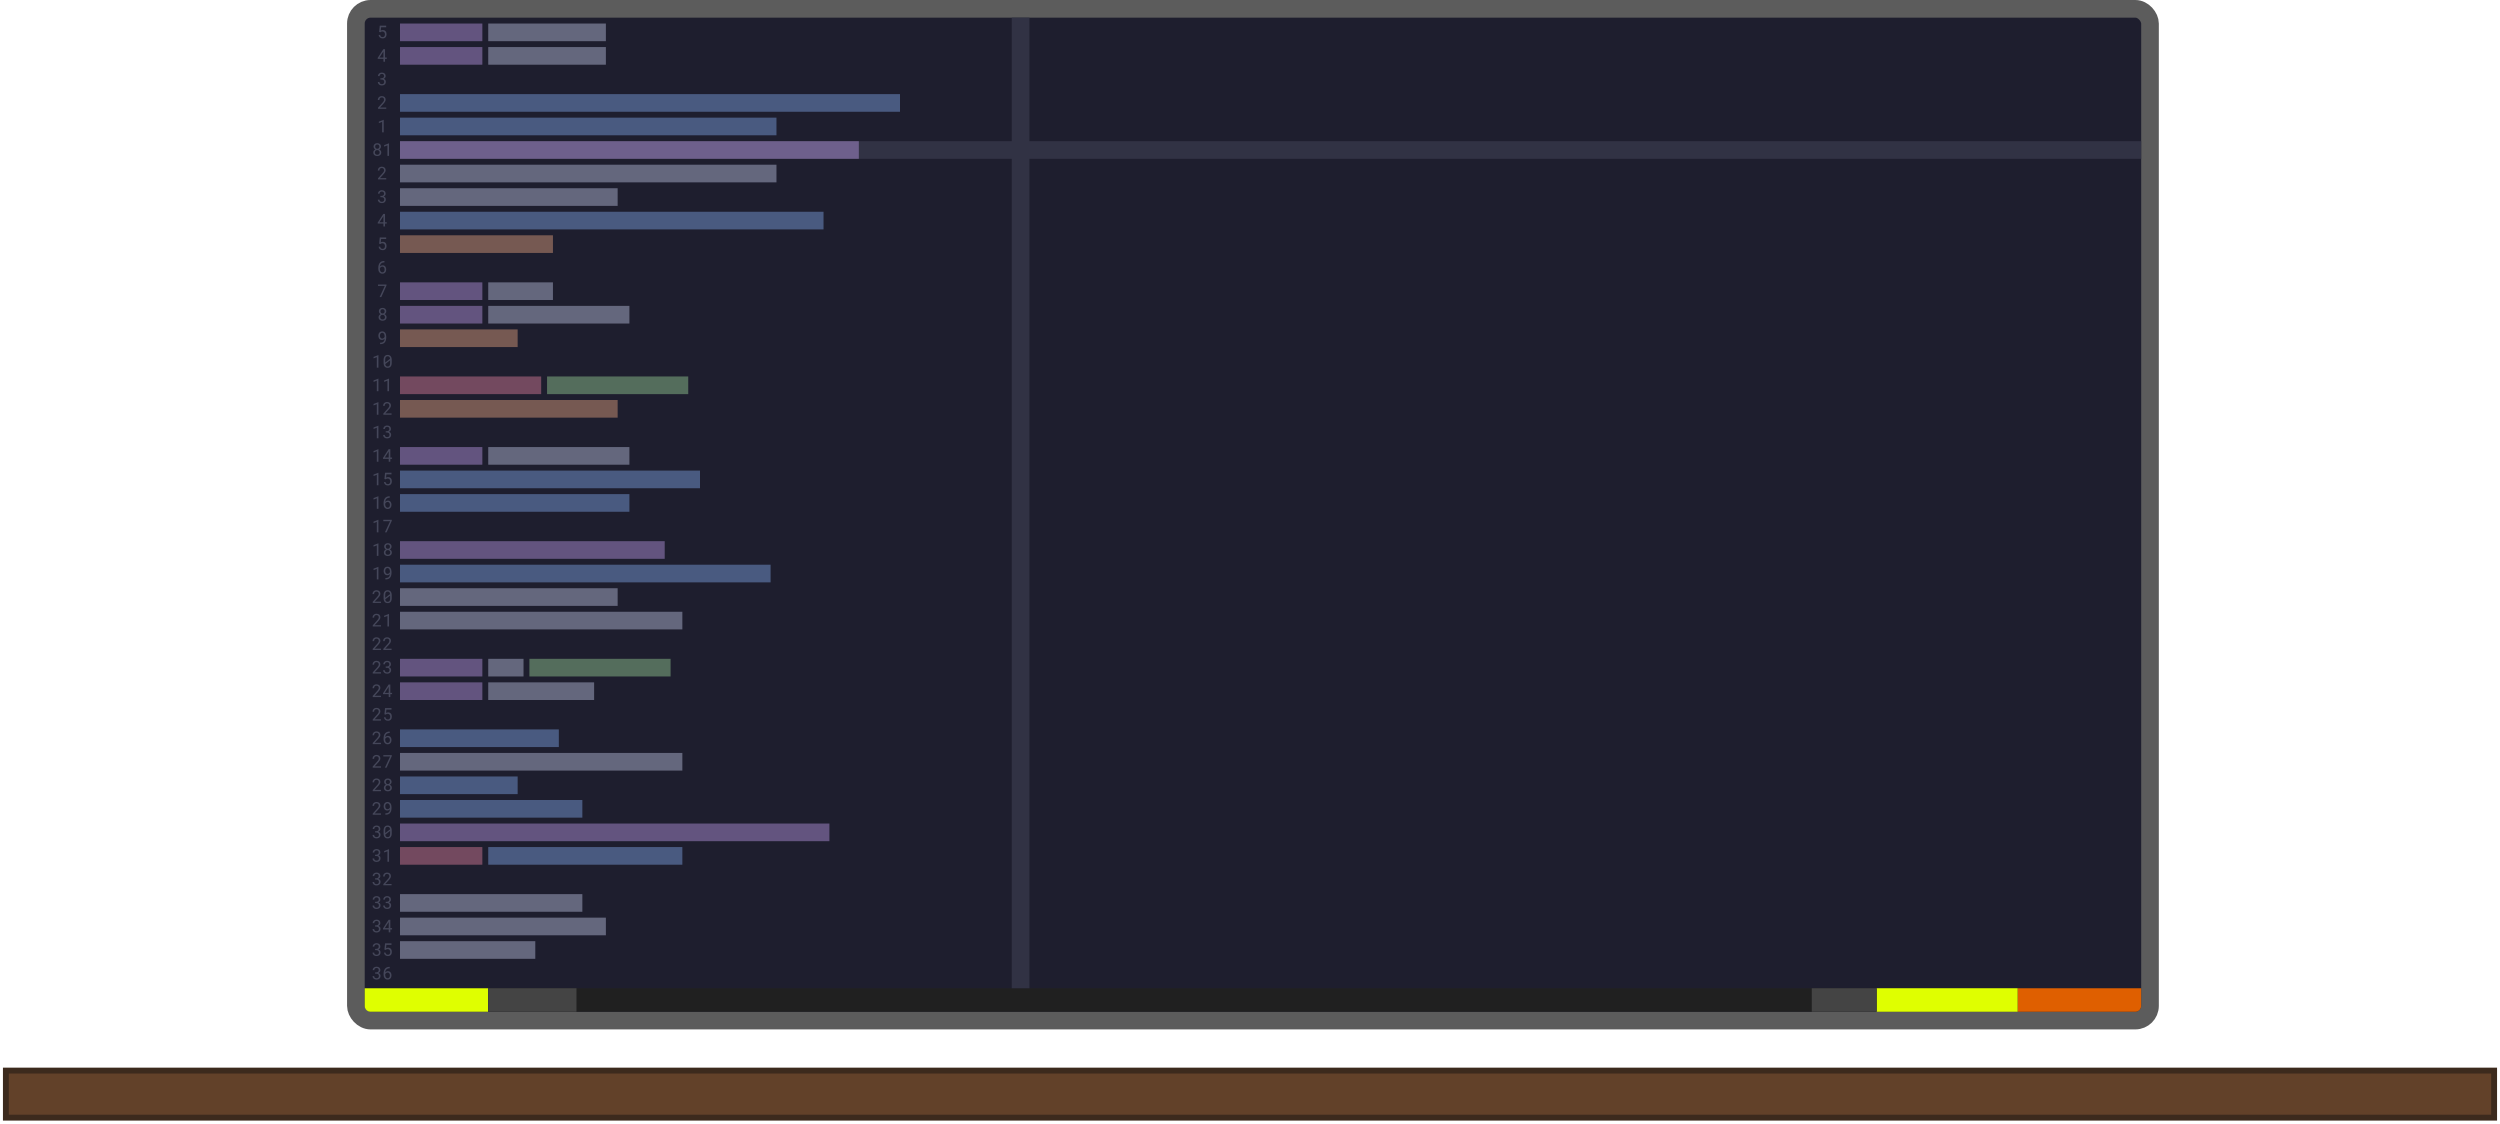 <svg width="425" height="191" viewBox="0 0 425 191" fill="none" xmlns="http://www.w3.org/2000/svg">
<path d="M424 182H1V190H424V182Z" fill="#624129" stroke="#3C2A1D"/>
<rect x="60.5" y="1.5" width="305" height="172" rx="2.5" fill="#1E1E2E" stroke="#5C5C5C" stroke-width="3"/>
<path d="M62 168H83V172H63C62.448 172 62 171.552 62 171V168Z" fill="#DFFF00"/>
<path d="M364 168H343V172H363C363.552 172 364 171.552 364 171V168Z" fill="#DF5F00"/>
<rect x="319" y="168" width="24" height="4" fill="#DFFF00"/>
<rect x="83" y="168" width="236" height="4" fill="#202020"/>
<rect x="308" y="168" width="11" height="4" fill="#444444"/>
<rect x="83" y="168" width="15" height="4" fill="#444444"/>
<path d="M64.451 5.431L64.558 4.367H65.652V4.631H64.786L64.726 5.199C64.768 5.175 64.818 5.153 64.877 5.135C64.936 5.116 65.003 5.107 65.081 5.107C65.179 5.107 65.268 5.124 65.346 5.158C65.424 5.192 65.49 5.24 65.545 5.302C65.6 5.364 65.642 5.439 65.671 5.527C65.7 5.615 65.715 5.713 65.715 5.82C65.715 5.922 65.701 6.016 65.674 6.103C65.647 6.19 65.606 6.265 65.551 6.327C65.495 6.391 65.425 6.44 65.341 6.477C65.257 6.512 65.159 6.529 65.045 6.529C64.959 6.529 64.876 6.517 64.799 6.493C64.722 6.468 64.654 6.432 64.594 6.383C64.534 6.334 64.484 6.272 64.445 6.198C64.407 6.124 64.383 6.038 64.373 5.939H64.631C64.647 6.06 64.692 6.152 64.764 6.214C64.837 6.277 64.931 6.308 65.045 6.308C65.11 6.308 65.167 6.297 65.217 6.274C65.267 6.251 65.309 6.218 65.343 6.175C65.376 6.133 65.401 6.082 65.418 6.022C65.435 5.963 65.444 5.896 65.444 5.823C65.444 5.757 65.434 5.695 65.415 5.637C65.396 5.58 65.369 5.529 65.332 5.486C65.296 5.444 65.252 5.411 65.199 5.387C65.147 5.362 65.086 5.35 65.018 5.35C64.973 5.35 64.934 5.354 64.9 5.36C64.868 5.366 64.839 5.375 64.812 5.387C64.786 5.398 64.761 5.413 64.738 5.429C64.715 5.446 64.692 5.465 64.668 5.486L64.451 5.431ZM65.453 9.784H65.75V10.005H65.453V10.5H65.182V10.005H64.209V9.845L65.164 8.367H65.453V9.784ZM64.509 9.784H65.182V8.728L65.138 8.81L64.509 9.784ZM64.67 13.303H64.864C64.932 13.303 64.992 13.294 65.044 13.275C65.097 13.257 65.141 13.231 65.177 13.199C65.212 13.167 65.239 13.128 65.258 13.084C65.276 13.039 65.286 12.989 65.286 12.935C65.286 12.872 65.277 12.817 65.261 12.77C65.244 12.722 65.22 12.683 65.188 12.651C65.156 12.621 65.117 12.599 65.07 12.584C65.024 12.568 64.972 12.56 64.912 12.56C64.855 12.56 64.802 12.569 64.754 12.587C64.707 12.604 64.667 12.628 64.634 12.66C64.6 12.692 64.573 12.731 64.555 12.776C64.536 12.821 64.527 12.871 64.527 12.927H64.254C64.254 12.846 64.27 12.77 64.301 12.698C64.334 12.626 64.378 12.563 64.436 12.509C64.494 12.457 64.562 12.415 64.643 12.385C64.724 12.354 64.814 12.338 64.912 12.338C65.008 12.338 65.095 12.351 65.174 12.377C65.253 12.403 65.321 12.441 65.378 12.492C65.435 12.543 65.478 12.605 65.51 12.681C65.541 12.756 65.557 12.843 65.557 12.941C65.557 12.982 65.55 13.025 65.538 13.069C65.525 13.113 65.505 13.155 65.479 13.196C65.453 13.238 65.418 13.278 65.376 13.315C65.335 13.351 65.286 13.381 65.228 13.406C65.298 13.428 65.356 13.457 65.401 13.494C65.448 13.53 65.486 13.57 65.514 13.615C65.541 13.66 65.561 13.707 65.571 13.757C65.583 13.807 65.589 13.856 65.589 13.905C65.589 14.005 65.572 14.093 65.538 14.17C65.503 14.248 65.456 14.312 65.395 14.365C65.335 14.419 65.263 14.46 65.18 14.488C65.098 14.516 65.009 14.529 64.914 14.529C64.82 14.529 64.731 14.516 64.648 14.49C64.566 14.463 64.495 14.425 64.435 14.374C64.374 14.323 64.326 14.261 64.29 14.188C64.254 14.115 64.237 14.031 64.237 13.938H64.508C64.508 13.993 64.517 14.044 64.536 14.09C64.555 14.136 64.582 14.175 64.618 14.207C64.653 14.239 64.695 14.264 64.745 14.282C64.796 14.299 64.852 14.308 64.914 14.308C64.975 14.308 65.031 14.3 65.081 14.285C65.13 14.268 65.173 14.243 65.208 14.21C65.243 14.177 65.27 14.136 65.289 14.087C65.308 14.037 65.318 13.979 65.318 13.911C65.318 13.845 65.307 13.788 65.284 13.74C65.263 13.691 65.232 13.65 65.193 13.618C65.153 13.586 65.105 13.562 65.048 13.546C64.993 13.531 64.931 13.523 64.864 13.523H64.67V13.303ZM65.662 18.5H64.265V18.305L64.963 17.529C65.026 17.459 65.078 17.398 65.12 17.344C65.162 17.291 65.196 17.241 65.221 17.195C65.247 17.15 65.265 17.107 65.275 17.067C65.286 17.026 65.291 16.984 65.291 16.941C65.291 16.889 65.283 16.839 65.265 16.794C65.249 16.747 65.224 16.706 65.192 16.672C65.159 16.638 65.119 16.611 65.072 16.591C65.026 16.571 64.974 16.561 64.915 16.561C64.844 16.561 64.782 16.571 64.729 16.591C64.677 16.612 64.634 16.641 64.6 16.678C64.565 16.716 64.539 16.762 64.521 16.815C64.504 16.869 64.496 16.929 64.496 16.996H64.224C64.224 16.906 64.239 16.821 64.27 16.742C64.302 16.662 64.347 16.592 64.407 16.533C64.465 16.473 64.537 16.426 64.622 16.391C64.708 16.355 64.806 16.338 64.915 16.338C65.016 16.338 65.106 16.353 65.186 16.383C65.267 16.413 65.335 16.454 65.391 16.506C65.447 16.559 65.489 16.622 65.519 16.694C65.549 16.766 65.564 16.845 65.564 16.93C65.564 16.993 65.553 17.056 65.532 17.119C65.51 17.18 65.481 17.241 65.445 17.302C65.408 17.362 65.365 17.422 65.316 17.482C65.269 17.541 65.218 17.599 65.164 17.658L64.591 18.279H65.662V18.5ZM65.233 22.5H64.962V20.713L64.404 20.925V20.678L65.211 20.367H65.233V22.5ZM64.766 24.924C64.765 24.995 64.751 25.062 64.725 25.125C64.698 25.186 64.662 25.24 64.615 25.287C64.592 25.31 64.567 25.331 64.54 25.35C64.513 25.37 64.483 25.387 64.452 25.403C64.507 25.426 64.556 25.456 64.6 25.491C64.645 25.525 64.684 25.564 64.716 25.609C64.747 25.654 64.771 25.703 64.788 25.756C64.805 25.809 64.814 25.865 64.814 25.924C64.814 26.021 64.796 26.107 64.76 26.182C64.725 26.257 64.677 26.32 64.616 26.371C64.555 26.423 64.483 26.462 64.401 26.49C64.319 26.516 64.231 26.529 64.137 26.529C64.041 26.529 63.952 26.516 63.869 26.49C63.787 26.463 63.716 26.424 63.655 26.373C63.594 26.322 63.545 26.259 63.51 26.184C63.475 26.108 63.458 26.022 63.458 25.924C63.458 25.865 63.466 25.809 63.482 25.756C63.499 25.702 63.523 25.653 63.554 25.608C63.585 25.564 63.623 25.524 63.667 25.489C63.711 25.454 63.76 25.425 63.815 25.401C63.768 25.378 63.726 25.35 63.688 25.318C63.649 25.285 63.617 25.248 63.591 25.206C63.565 25.166 63.544 25.123 63.529 25.075C63.515 25.027 63.507 24.977 63.507 24.924C63.507 24.831 63.523 24.748 63.554 24.676C63.585 24.603 63.629 24.541 63.685 24.492C63.739 24.442 63.805 24.404 63.881 24.377C63.958 24.351 64.042 24.338 64.133 24.338C64.223 24.338 64.306 24.351 64.383 24.377C64.46 24.404 64.527 24.442 64.584 24.492C64.641 24.541 64.685 24.603 64.717 24.676C64.749 24.748 64.766 24.831 64.766 24.924ZM64.543 25.919C64.543 25.859 64.533 25.804 64.512 25.754C64.493 25.705 64.465 25.662 64.429 25.625C64.393 25.59 64.349 25.563 64.298 25.544C64.249 25.524 64.194 25.514 64.134 25.514C64.073 25.514 64.017 25.524 63.967 25.544C63.917 25.563 63.875 25.59 63.84 25.625C63.805 25.662 63.777 25.705 63.758 25.754C63.739 25.804 63.73 25.859 63.73 25.919C63.73 25.98 63.739 26.035 63.758 26.084C63.777 26.132 63.805 26.172 63.84 26.206C63.875 26.239 63.917 26.264 63.967 26.282C64.018 26.299 64.075 26.308 64.137 26.308C64.197 26.308 64.251 26.299 64.301 26.282C64.351 26.264 64.394 26.239 64.43 26.206C64.465 26.172 64.493 26.132 64.512 26.084C64.533 26.035 64.543 25.98 64.543 25.919ZM64.493 24.928C64.493 24.875 64.484 24.825 64.465 24.78C64.448 24.735 64.423 24.696 64.392 24.663C64.36 24.631 64.322 24.606 64.278 24.588C64.234 24.57 64.186 24.561 64.133 24.561C64.08 24.561 64.032 24.569 63.989 24.587C63.946 24.604 63.909 24.628 63.878 24.66C63.847 24.692 63.822 24.731 63.805 24.777C63.788 24.822 63.78 24.873 63.78 24.928C63.78 24.984 63.788 25.034 63.805 25.079C63.822 25.123 63.847 25.161 63.879 25.192C63.911 25.224 63.948 25.249 63.991 25.267C64.035 25.283 64.083 25.291 64.136 25.291C64.188 25.291 64.235 25.283 64.279 25.267C64.323 25.249 64.361 25.224 64.394 25.192C64.425 25.161 64.449 25.123 64.467 25.078C64.484 25.033 64.493 24.983 64.493 24.928ZM66.134 26.5H65.863V24.713L65.305 24.925V24.678L66.112 24.367H66.134V26.5ZM65.662 30.5H64.265V30.305L64.963 29.529C65.026 29.459 65.078 29.398 65.12 29.344C65.162 29.291 65.196 29.241 65.221 29.195C65.247 29.15 65.265 29.107 65.275 29.067C65.286 29.026 65.291 28.984 65.291 28.941C65.291 28.889 65.283 28.839 65.265 28.794C65.249 28.747 65.224 28.706 65.192 28.672C65.159 28.638 65.119 28.611 65.072 28.591C65.026 28.571 64.974 28.561 64.915 28.561C64.844 28.561 64.782 28.571 64.729 28.591C64.677 28.612 64.634 28.641 64.6 28.678C64.565 28.716 64.539 28.762 64.521 28.815C64.504 28.869 64.496 28.929 64.496 28.996H64.224C64.224 28.906 64.239 28.821 64.27 28.742C64.302 28.662 64.347 28.592 64.407 28.533C64.465 28.473 64.537 28.426 64.622 28.391C64.708 28.355 64.806 28.338 64.915 28.338C65.016 28.338 65.106 28.353 65.186 28.383C65.267 28.413 65.335 28.454 65.391 28.506C65.447 28.559 65.489 28.622 65.519 28.694C65.549 28.766 65.564 28.845 65.564 28.93C65.564 28.993 65.553 29.056 65.532 29.119C65.51 29.18 65.481 29.241 65.445 29.302C65.408 29.362 65.365 29.422 65.316 29.482C65.269 29.541 65.218 29.599 65.164 29.658L64.591 30.279H65.662V30.5ZM64.67 33.303H64.864C64.932 33.303 64.992 33.294 65.044 33.275C65.097 33.257 65.141 33.231 65.177 33.199C65.212 33.167 65.239 33.128 65.258 33.084C65.276 33.039 65.286 32.989 65.286 32.935C65.286 32.872 65.277 32.817 65.261 32.77C65.244 32.722 65.22 32.683 65.188 32.651C65.156 32.621 65.117 32.599 65.07 32.584C65.024 32.568 64.972 32.56 64.912 32.56C64.855 32.56 64.802 32.569 64.754 32.587C64.707 32.603 64.667 32.628 64.634 32.66C64.6 32.692 64.573 32.731 64.555 32.776C64.536 32.821 64.527 32.871 64.527 32.927H64.254C64.254 32.846 64.27 32.77 64.301 32.698C64.334 32.626 64.378 32.563 64.436 32.509C64.494 32.456 64.562 32.415 64.643 32.385C64.724 32.353 64.814 32.338 64.912 32.338C65.008 32.338 65.095 32.351 65.174 32.377C65.253 32.403 65.321 32.441 65.378 32.492C65.435 32.542 65.478 32.605 65.51 32.681C65.541 32.756 65.557 32.843 65.557 32.941C65.557 32.982 65.55 33.025 65.538 33.069C65.525 33.113 65.505 33.155 65.479 33.196C65.453 33.238 65.418 33.278 65.376 33.315C65.335 33.351 65.286 33.381 65.228 33.406C65.298 33.428 65.356 33.458 65.401 33.494C65.448 33.53 65.486 33.57 65.514 33.615C65.541 33.66 65.561 33.708 65.571 33.757C65.583 33.807 65.589 33.856 65.589 33.905C65.589 34.005 65.572 34.093 65.538 34.17C65.503 34.248 65.456 34.312 65.395 34.365C65.335 34.419 65.263 34.46 65.18 34.488C65.098 34.516 65.009 34.529 64.914 34.529C64.82 34.529 64.731 34.516 64.648 34.49C64.566 34.463 64.495 34.425 64.435 34.374C64.374 34.323 64.326 34.261 64.29 34.188C64.254 34.115 64.237 34.031 64.237 33.938H64.508C64.508 33.993 64.517 34.044 64.536 34.09C64.555 34.136 64.582 34.175 64.618 34.207C64.653 34.239 64.695 34.264 64.745 34.282C64.796 34.299 64.852 34.308 64.914 34.308C64.975 34.308 65.031 34.3 65.081 34.285C65.13 34.268 65.173 34.243 65.208 34.21C65.243 34.177 65.27 34.136 65.289 34.087C65.308 34.037 65.318 33.978 65.318 33.911C65.318 33.845 65.307 33.788 65.284 33.74C65.263 33.691 65.232 33.65 65.193 33.618C65.153 33.586 65.105 33.562 65.048 33.546C64.993 33.531 64.931 33.523 64.864 33.523H64.67V33.303ZM65.453 37.784H65.75V38.005H65.453V38.5H65.182V38.005H64.209V37.845L65.164 36.367H65.453V37.784ZM64.509 37.784H65.182V36.727L65.138 36.81L64.509 37.784ZM64.451 41.431L64.558 40.367H65.652V40.631H64.786L64.726 41.199C64.768 41.175 64.818 41.153 64.877 41.135C64.936 41.116 65.003 41.107 65.081 41.107C65.179 41.107 65.268 41.124 65.346 41.158C65.424 41.192 65.49 41.24 65.545 41.302C65.6 41.364 65.642 41.44 65.671 41.527C65.7 41.615 65.715 41.713 65.715 41.82C65.715 41.922 65.701 42.016 65.674 42.103C65.647 42.19 65.606 42.265 65.551 42.327C65.495 42.391 65.425 42.44 65.341 42.477C65.257 42.512 65.159 42.529 65.045 42.529C64.959 42.529 64.876 42.517 64.799 42.493C64.722 42.468 64.654 42.432 64.594 42.383C64.534 42.334 64.484 42.273 64.445 42.198C64.407 42.124 64.383 42.038 64.373 41.939H64.631C64.647 42.06 64.692 42.152 64.764 42.214C64.837 42.277 64.931 42.308 65.045 42.308C65.11 42.308 65.167 42.297 65.217 42.274C65.267 42.251 65.309 42.218 65.343 42.175C65.376 42.133 65.401 42.082 65.418 42.023C65.435 41.963 65.444 41.897 65.444 41.823C65.444 41.757 65.434 41.695 65.415 41.637C65.396 41.58 65.369 41.529 65.332 41.486C65.296 41.444 65.252 41.411 65.199 41.387C65.147 41.362 65.086 41.35 65.018 41.35C64.973 41.35 64.934 41.353 64.9 41.36C64.868 41.366 64.839 41.375 64.812 41.387C64.786 41.398 64.761 41.413 64.738 41.429C64.715 41.446 64.692 41.465 64.668 41.486L64.451 41.431ZM65.353 44.366V44.609H65.33C65.201 44.609 65.091 44.627 65.001 44.665C64.912 44.701 64.837 44.749 64.779 44.811C64.717 44.876 64.67 44.952 64.638 45.041C64.607 45.13 64.588 45.221 64.582 45.315C64.608 45.285 64.637 45.257 64.67 45.231C64.704 45.205 64.74 45.182 64.779 45.163C64.817 45.144 64.858 45.129 64.902 45.119C64.947 45.107 64.994 45.101 65.043 45.101C65.149 45.101 65.241 45.122 65.318 45.163C65.395 45.203 65.459 45.256 65.508 45.322C65.558 45.389 65.595 45.464 65.618 45.548C65.642 45.632 65.653 45.717 65.653 45.804C65.653 45.904 65.639 45.998 65.611 46.085C65.584 46.173 65.542 46.25 65.486 46.315C65.431 46.382 65.361 46.434 65.278 46.472C65.196 46.51 65.101 46.529 64.993 46.529C64.883 46.529 64.787 46.507 64.704 46.463C64.621 46.419 64.551 46.362 64.495 46.292C64.431 46.215 64.384 46.125 64.353 46.023C64.321 45.919 64.306 45.815 64.306 45.712V45.584C64.306 45.407 64.327 45.232 64.369 45.06C64.411 44.888 64.493 44.741 64.615 44.619C64.699 44.535 64.801 44.472 64.921 44.43C65.041 44.387 65.177 44.366 65.33 44.366H65.353ZM64.999 45.327C64.953 45.327 64.908 45.334 64.865 45.349C64.822 45.363 64.782 45.384 64.745 45.41C64.708 45.437 64.675 45.468 64.647 45.505C64.619 45.542 64.596 45.584 64.58 45.628V45.719C64.58 45.813 64.591 45.897 64.613 45.97C64.636 46.042 64.666 46.103 64.704 46.153C64.742 46.203 64.786 46.241 64.836 46.267C64.886 46.292 64.938 46.305 64.993 46.305C65.056 46.305 65.112 46.293 65.161 46.269C65.21 46.244 65.251 46.21 65.286 46.167C65.319 46.124 65.344 46.073 65.36 46.014C65.378 45.953 65.387 45.888 65.387 45.817C65.387 45.755 65.379 45.694 65.363 45.636C65.348 45.576 65.324 45.523 65.291 45.477C65.259 45.432 65.219 45.395 65.17 45.368C65.121 45.34 65.064 45.327 64.999 45.327ZM65.705 48.52L64.821 50.5H64.537L65.418 48.605H64.263V48.367H65.705V48.52ZM65.666 52.924C65.665 52.995 65.652 53.062 65.626 53.124C65.599 53.186 65.562 53.24 65.516 53.287C65.493 53.31 65.468 53.331 65.441 53.35C65.414 53.37 65.384 53.387 65.353 53.403C65.408 53.426 65.457 53.456 65.501 53.491C65.546 53.525 65.585 53.565 65.617 53.609C65.648 53.654 65.672 53.703 65.689 53.756C65.706 53.809 65.715 53.865 65.715 53.924C65.715 54.021 65.697 54.107 65.661 54.182C65.626 54.257 65.578 54.32 65.517 54.371C65.456 54.423 65.384 54.462 65.302 54.49C65.22 54.516 65.132 54.529 65.038 54.529C64.942 54.529 64.853 54.516 64.77 54.49C64.688 54.463 64.617 54.424 64.556 54.373C64.495 54.322 64.446 54.259 64.411 54.184C64.376 54.108 64.358 54.022 64.358 53.924C64.358 53.865 64.367 53.809 64.383 53.756C64.4 53.702 64.424 53.653 64.455 53.608C64.486 53.564 64.524 53.524 64.568 53.489C64.612 53.454 64.661 53.425 64.716 53.401C64.669 53.378 64.626 53.35 64.588 53.318C64.55 53.285 64.518 53.248 64.492 53.206C64.465 53.166 64.445 53.123 64.43 53.075C64.415 53.027 64.408 52.977 64.408 52.924C64.408 52.831 64.424 52.748 64.455 52.676C64.486 52.603 64.53 52.541 64.585 52.492C64.64 52.442 64.706 52.404 64.782 52.377C64.859 52.351 64.943 52.338 65.034 52.338C65.124 52.338 65.207 52.351 65.284 52.377C65.361 52.404 65.428 52.442 65.485 52.492C65.541 52.541 65.586 52.603 65.618 52.676C65.65 52.748 65.666 52.831 65.666 52.924ZM65.444 53.919C65.444 53.859 65.434 53.804 65.413 53.754C65.394 53.705 65.366 53.662 65.33 53.626C65.293 53.59 65.25 53.563 65.199 53.544C65.149 53.524 65.095 53.514 65.035 53.514C64.974 53.514 64.918 53.524 64.868 53.544C64.818 53.563 64.776 53.59 64.741 53.626C64.706 53.662 64.678 53.705 64.659 53.754C64.64 53.804 64.631 53.859 64.631 53.919C64.631 53.98 64.64 54.035 64.659 54.084C64.678 54.132 64.706 54.172 64.741 54.206C64.776 54.239 64.818 54.264 64.868 54.282C64.919 54.299 64.976 54.308 65.038 54.308C65.098 54.308 65.152 54.299 65.202 54.282C65.252 54.264 65.295 54.239 65.331 54.206C65.366 54.172 65.394 54.132 65.413 54.084C65.434 54.035 65.444 53.98 65.444 53.919ZM65.394 52.928C65.394 52.874 65.385 52.825 65.366 52.78C65.349 52.735 65.324 52.696 65.293 52.663C65.261 52.631 65.223 52.606 65.179 52.588C65.135 52.57 65.086 52.56 65.034 52.56C64.981 52.56 64.933 52.569 64.89 52.587C64.847 52.603 64.81 52.628 64.779 52.66C64.748 52.692 64.723 52.731 64.706 52.777C64.689 52.822 64.681 52.873 64.681 52.928C64.681 52.984 64.689 53.034 64.706 53.079C64.723 53.123 64.748 53.161 64.78 53.192C64.811 53.224 64.849 53.249 64.892 53.267C64.936 53.283 64.984 53.291 65.037 53.291C65.088 53.291 65.136 53.283 65.18 53.267C65.224 53.249 65.262 53.224 65.294 53.192C65.326 53.161 65.35 53.123 65.368 53.078C65.385 53.033 65.394 52.983 65.394 52.928ZM64.645 58.26C64.782 58.26 64.896 58.244 64.987 58.211C65.079 58.178 65.152 58.132 65.208 58.072C65.275 57.999 65.321 57.92 65.344 57.836C65.368 57.752 65.382 57.666 65.387 57.576V57.573C65.363 57.602 65.336 57.63 65.306 57.656C65.276 57.682 65.242 57.704 65.204 57.724C65.165 57.743 65.123 57.759 65.076 57.77C65.03 57.781 64.98 57.787 64.925 57.787C64.82 57.787 64.728 57.766 64.651 57.725C64.575 57.683 64.512 57.628 64.462 57.561C64.413 57.494 64.376 57.417 64.353 57.333C64.329 57.248 64.317 57.162 64.317 57.076C64.317 56.976 64.331 56.881 64.358 56.792C64.387 56.702 64.429 56.623 64.484 56.556C64.539 56.49 64.607 56.437 64.689 56.398C64.772 56.358 64.869 56.338 64.978 56.338C65.087 56.338 65.182 56.358 65.262 56.399C65.343 56.44 65.411 56.493 65.466 56.559C65.53 56.637 65.579 56.735 65.611 56.852C65.643 56.968 65.659 57.084 65.659 57.201V57.299C65.659 57.464 65.642 57.63 65.606 57.797C65.571 57.963 65.496 58.11 65.381 58.239C65.311 58.317 65.215 58.381 65.092 58.43C64.97 58.477 64.821 58.502 64.645 58.502H64.618V58.26H64.645ZM64.969 57.562C65.015 57.562 65.06 57.555 65.103 57.541C65.147 57.525 65.187 57.503 65.224 57.475C65.26 57.447 65.293 57.415 65.321 57.378C65.35 57.34 65.373 57.298 65.39 57.252V57.164C65.39 57.069 65.378 56.985 65.356 56.911C65.335 56.836 65.305 56.773 65.268 56.722C65.23 56.671 65.186 56.632 65.136 56.605C65.087 56.577 65.035 56.563 64.98 56.563C64.916 56.563 64.86 56.576 64.811 56.602C64.762 56.627 64.721 56.662 64.688 56.706C64.654 56.751 64.628 56.804 64.61 56.865C64.593 56.926 64.584 56.991 64.584 57.062C64.584 57.124 64.592 57.185 64.607 57.246C64.623 57.306 64.647 57.359 64.679 57.406C64.71 57.453 64.75 57.491 64.798 57.52C64.847 57.548 64.904 57.562 64.969 57.562ZM64.332 62.5H64.061V60.713L63.503 60.925V60.678L64.31 60.367H64.332V62.5ZM66.594 61.684C66.594 61.82 66.578 61.94 66.547 62.046C66.516 62.15 66.471 62.238 66.412 62.31C66.353 62.382 66.282 62.437 66.197 62.474C66.112 62.511 66.015 62.529 65.905 62.529C65.797 62.529 65.7 62.511 65.614 62.475C65.528 62.438 65.455 62.383 65.395 62.31C65.336 62.238 65.29 62.15 65.259 62.046C65.228 61.94 65.212 61.82 65.212 61.684V61.185C65.212 61.049 65.228 60.929 65.259 60.824C65.29 60.719 65.336 60.63 65.395 60.558C65.454 60.485 65.526 60.431 65.611 60.394C65.697 60.355 65.794 60.336 65.902 60.336C66.012 60.336 66.109 60.355 66.194 60.394C66.28 60.431 66.353 60.485 66.412 60.558C66.471 60.63 66.516 60.719 66.547 60.824C66.578 60.929 66.594 61.049 66.594 61.185V61.684ZM65.485 61.63L66.315 60.993C66.308 60.922 66.293 60.86 66.273 60.807C66.253 60.752 66.227 60.706 66.192 60.67C66.159 60.633 66.118 60.605 66.069 60.587C66.022 60.568 65.966 60.559 65.902 60.559C65.838 60.559 65.781 60.569 65.731 60.59C65.682 60.609 65.641 60.638 65.606 60.676C65.565 60.724 65.535 60.786 65.514 60.862C65.495 60.938 65.485 61.025 65.485 61.124V61.482C65.485 61.506 65.485 61.531 65.485 61.555C65.485 61.58 65.485 61.605 65.485 61.63ZM66.321 61.741V61.44C66.321 61.425 66.321 61.397 66.321 61.356C66.321 61.314 66.321 61.279 66.321 61.252L65.492 61.886C65.501 61.958 65.517 62.02 65.539 62.075C65.561 62.129 65.591 62.173 65.627 62.209C65.66 62.242 65.7 62.267 65.747 62.285C65.794 62.301 65.847 62.31 65.905 62.31C65.967 62.31 66.022 62.3 66.069 62.282C66.117 62.263 66.158 62.236 66.191 62.201C66.236 62.153 66.269 62.091 66.289 62.014C66.311 61.937 66.321 61.846 66.321 61.741ZM64.332 66.5H64.061V64.713L63.503 64.925V64.678L64.31 64.367H64.332V66.5ZM66.134 66.5H65.863V64.713L65.305 64.925V64.678L66.112 64.367H66.134V66.5ZM64.332 70.5H64.061V68.713L63.503 68.925V68.678L64.31 68.367H64.332V70.5ZM66.563 70.5H65.165V70.305L65.864 69.529C65.927 69.46 65.979 69.398 66.021 69.344C66.063 69.29 66.097 69.241 66.122 69.195C66.147 69.15 66.165 69.107 66.176 69.067C66.187 69.026 66.192 68.984 66.192 68.941C66.192 68.889 66.184 68.839 66.166 68.793C66.149 68.747 66.125 68.706 66.093 68.672C66.06 68.638 66.019 68.611 65.973 68.591C65.927 68.571 65.874 68.561 65.816 68.561C65.745 68.561 65.683 68.571 65.63 68.591C65.578 68.612 65.535 68.641 65.501 68.678C65.466 68.716 65.439 68.762 65.422 68.815C65.405 68.869 65.397 68.929 65.397 68.996H65.124C65.124 68.906 65.14 68.821 65.171 68.742C65.203 68.662 65.248 68.592 65.308 68.533C65.366 68.473 65.438 68.426 65.523 68.391C65.609 68.356 65.707 68.338 65.816 68.338C65.916 68.338 66.007 68.353 66.087 68.383C66.168 68.413 66.236 68.454 66.292 68.506C66.348 68.559 66.39 68.622 66.419 68.694C66.45 68.766 66.465 68.845 66.465 68.93C66.465 68.993 66.454 69.056 66.433 69.119C66.411 69.18 66.382 69.241 66.346 69.302C66.309 69.362 66.266 69.422 66.217 69.482C66.169 69.54 66.119 69.599 66.065 69.658L65.492 70.279H66.563V70.5ZM64.332 74.5H64.061V72.713L63.503 72.925V72.678L64.31 72.367H64.332V74.5ZM65.571 73.303H65.765C65.833 73.303 65.893 73.294 65.945 73.275C65.998 73.257 66.042 73.231 66.078 73.199C66.113 73.167 66.14 73.128 66.159 73.084C66.177 73.039 66.186 72.989 66.186 72.936C66.186 72.872 66.178 72.817 66.162 72.77C66.145 72.722 66.121 72.683 66.088 72.651C66.057 72.621 66.018 72.599 65.971 72.584C65.925 72.568 65.873 72.561 65.813 72.561C65.755 72.561 65.703 72.569 65.655 72.587C65.608 72.603 65.568 72.628 65.535 72.66C65.501 72.692 65.474 72.731 65.456 72.776C65.437 72.821 65.428 72.871 65.428 72.927H65.155C65.155 72.846 65.171 72.769 65.202 72.698C65.234 72.626 65.279 72.563 65.337 72.509C65.394 72.457 65.463 72.415 65.543 72.385C65.624 72.353 65.714 72.338 65.813 72.338C65.909 72.338 65.996 72.351 66.075 72.377C66.154 72.403 66.222 72.441 66.279 72.492C66.335 72.543 66.379 72.606 66.411 72.681C66.442 72.756 66.457 72.843 66.457 72.941C66.457 72.982 66.451 73.025 66.439 73.069C66.426 73.113 66.406 73.155 66.38 73.196C66.353 73.238 66.319 73.278 66.277 73.315C66.236 73.351 66.187 73.381 66.129 73.406C66.199 73.428 66.256 73.457 66.302 73.494C66.349 73.53 66.387 73.57 66.415 73.615C66.442 73.66 66.461 73.707 66.472 73.757C66.484 73.807 66.49 73.856 66.49 73.905C66.49 74.005 66.473 74.093 66.439 74.17C66.404 74.248 66.357 74.312 66.296 74.365C66.236 74.419 66.164 74.46 66.081 74.488C65.999 74.516 65.91 74.529 65.814 74.529C65.721 74.529 65.632 74.516 65.549 74.49C65.467 74.463 65.396 74.425 65.335 74.374C65.275 74.323 65.227 74.261 65.19 74.188C65.155 74.115 65.138 74.031 65.138 73.938H65.409C65.409 73.993 65.418 74.044 65.436 74.09C65.456 74.136 65.483 74.175 65.519 74.207C65.554 74.239 65.596 74.264 65.646 74.282C65.697 74.299 65.753 74.308 65.814 74.308C65.876 74.308 65.932 74.3 65.981 74.285C66.031 74.268 66.074 74.243 66.109 74.21C66.144 74.177 66.171 74.136 66.189 74.087C66.209 74.037 66.219 73.978 66.219 73.911C66.219 73.845 66.207 73.788 66.185 73.74C66.164 73.691 66.133 73.65 66.094 73.618C66.054 73.586 66.006 73.562 65.949 73.546C65.894 73.531 65.832 73.523 65.765 73.523H65.571V73.303ZM64.332 78.5H64.061V76.713L63.503 76.925V76.678L64.31 76.367H64.332V78.5ZM66.353 77.784H66.651V78.005H66.353V78.5H66.082V78.005H65.11V77.845L66.065 76.367H66.353V77.784ZM65.41 77.784H66.082V76.728L66.039 76.81L65.41 77.784ZM64.332 82.5H64.061V80.713L63.503 80.925V80.678L64.31 80.367H64.332V82.5ZM65.352 81.431L65.459 80.367H66.553V80.631H65.687L65.627 81.199C65.669 81.175 65.719 81.153 65.778 81.135C65.836 81.116 65.904 81.107 65.981 81.107C66.08 81.107 66.168 81.124 66.247 81.158C66.325 81.192 66.391 81.24 66.446 81.302C66.501 81.364 66.543 81.439 66.572 81.527C66.601 81.615 66.616 81.713 66.616 81.82C66.616 81.922 66.602 82.016 66.575 82.103C66.547 82.19 66.506 82.265 66.452 82.327C66.396 82.391 66.326 82.44 66.242 82.477C66.158 82.512 66.06 82.529 65.946 82.529C65.859 82.529 65.777 82.517 65.7 82.493C65.623 82.468 65.555 82.432 65.495 82.383C65.435 82.334 65.385 82.272 65.346 82.198C65.308 82.124 65.284 82.038 65.274 81.939H65.532C65.548 82.06 65.593 82.152 65.665 82.214C65.738 82.277 65.832 82.308 65.946 82.308C66.011 82.308 66.068 82.297 66.118 82.274C66.168 82.251 66.21 82.218 66.244 82.175C66.277 82.133 66.302 82.082 66.318 82.022C66.336 81.963 66.345 81.897 66.345 81.823C66.345 81.757 66.335 81.695 66.315 81.637C66.297 81.58 66.269 81.529 66.233 81.486C66.197 81.444 66.153 81.411 66.1 81.387C66.047 81.362 65.987 81.35 65.918 81.35C65.874 81.35 65.835 81.353 65.801 81.36C65.769 81.366 65.74 81.375 65.713 81.387C65.687 81.398 65.662 81.413 65.639 81.429C65.616 81.446 65.593 81.465 65.568 81.486L65.352 81.431ZM64.332 86.5H64.061V84.713L63.503 84.925V84.678L64.31 84.367H64.332V86.5ZM66.254 84.366V84.609H66.231C66.102 84.609 65.992 84.627 65.902 84.665C65.812 84.701 65.738 84.749 65.68 84.811C65.618 84.876 65.571 84.952 65.539 85.041C65.508 85.13 65.489 85.221 65.483 85.315C65.509 85.285 65.538 85.257 65.571 85.231C65.605 85.205 65.641 85.182 65.68 85.163C65.718 85.144 65.759 85.129 65.803 85.119C65.848 85.107 65.894 85.101 65.943 85.101C66.05 85.101 66.142 85.122 66.219 85.163C66.296 85.203 66.359 85.256 66.409 85.322C66.459 85.389 66.496 85.464 66.519 85.548C66.543 85.632 66.554 85.717 66.554 85.804C66.554 85.904 66.54 85.998 66.512 86.085C66.484 86.173 66.443 86.25 66.387 86.315C66.332 86.382 66.262 86.434 66.179 86.472C66.097 86.51 66.002 86.529 65.894 86.529C65.784 86.529 65.688 86.507 65.605 86.463C65.522 86.419 65.452 86.362 65.395 86.292C65.332 86.215 65.285 86.125 65.253 86.022C65.222 85.919 65.207 85.815 65.207 85.712V85.585C65.207 85.407 65.228 85.232 65.269 85.06C65.311 84.888 65.394 84.741 65.516 84.619C65.6 84.535 65.702 84.472 65.822 84.43C65.942 84.387 66.078 84.366 66.231 84.366H66.254ZM65.899 85.327C65.853 85.327 65.809 85.334 65.766 85.349C65.723 85.363 65.683 85.384 65.646 85.41C65.609 85.436 65.576 85.468 65.548 85.505C65.519 85.543 65.497 85.584 65.481 85.628V85.719C65.481 85.813 65.492 85.897 65.514 85.97C65.537 86.042 65.567 86.103 65.605 86.153C65.643 86.203 65.687 86.241 65.737 86.267C65.787 86.293 65.839 86.305 65.894 86.305C65.957 86.305 66.013 86.293 66.062 86.269C66.111 86.244 66.152 86.21 66.186 86.168C66.22 86.124 66.245 86.073 66.261 86.014C66.279 85.953 66.288 85.888 66.288 85.817C66.288 85.755 66.28 85.694 66.264 85.636C66.249 85.576 66.225 85.523 66.192 85.478C66.16 85.432 66.12 85.395 66.071 85.368C66.022 85.34 65.965 85.327 65.899 85.327ZM64.332 90.5H64.061V88.713L63.503 88.925V88.678L64.31 88.367H64.332V90.5ZM66.606 88.519L65.722 90.5H65.438L66.318 88.605H65.164V88.367H66.606V88.519ZM64.332 94.5H64.061V92.713L63.503 92.925V92.678L64.31 92.367H64.332V94.5ZM66.567 92.924C66.566 92.995 66.553 93.062 66.526 93.124C66.5 93.186 66.463 93.24 66.416 93.287C66.394 93.31 66.369 93.331 66.342 93.35C66.314 93.37 66.285 93.387 66.254 93.403C66.309 93.426 66.358 93.456 66.402 93.491C66.447 93.525 66.485 93.564 66.518 93.609C66.549 93.654 66.573 93.703 66.589 93.756C66.607 93.809 66.616 93.865 66.616 93.924C66.616 94.021 66.598 94.107 66.561 94.182C66.526 94.257 66.478 94.32 66.418 94.371C66.356 94.423 66.285 94.462 66.203 94.49C66.121 94.516 66.033 94.529 65.939 94.529C65.843 94.529 65.754 94.516 65.671 94.49C65.589 94.463 65.518 94.424 65.457 94.373C65.395 94.322 65.347 94.259 65.312 94.184C65.277 94.108 65.259 94.022 65.259 93.924C65.259 93.865 65.268 93.809 65.284 93.756C65.301 93.702 65.325 93.653 65.356 93.608C65.387 93.564 65.425 93.524 65.469 93.489C65.513 93.454 65.562 93.425 65.617 93.401C65.57 93.378 65.527 93.35 65.489 93.318C65.451 93.285 65.419 93.248 65.393 93.207C65.366 93.166 65.346 93.123 65.331 93.075C65.316 93.027 65.309 92.977 65.309 92.924C65.309 92.831 65.325 92.749 65.356 92.676C65.387 92.603 65.431 92.541 65.486 92.492C65.541 92.442 65.606 92.404 65.683 92.377C65.76 92.351 65.844 92.338 65.935 92.338C66.024 92.338 66.108 92.351 66.185 92.377C66.262 92.404 66.329 92.442 66.386 92.492C66.442 92.541 66.487 92.603 66.519 92.676C66.551 92.749 66.567 92.831 66.567 92.924ZM66.345 93.918C66.345 93.859 66.335 93.804 66.314 93.754C66.294 93.705 66.267 93.662 66.231 93.626C66.194 93.59 66.151 93.563 66.1 93.543C66.05 93.524 65.996 93.514 65.936 93.514C65.874 93.514 65.819 93.524 65.769 93.543C65.719 93.563 65.677 93.59 65.642 93.626C65.606 93.662 65.579 93.705 65.56 93.754C65.541 93.804 65.532 93.859 65.532 93.918C65.532 93.98 65.541 94.035 65.56 94.084C65.579 94.132 65.606 94.172 65.642 94.206C65.677 94.239 65.719 94.264 65.769 94.282C65.82 94.299 65.876 94.308 65.939 94.308C65.999 94.308 66.053 94.299 66.103 94.282C66.153 94.264 66.196 94.239 66.232 94.206C66.267 94.172 66.294 94.132 66.314 94.084C66.335 94.035 66.345 93.98 66.345 93.918ZM66.295 92.928C66.295 92.874 66.286 92.825 66.267 92.78C66.249 92.735 66.225 92.696 66.194 92.663C66.162 92.631 66.124 92.606 66.08 92.588C66.036 92.57 65.987 92.561 65.935 92.561C65.882 92.561 65.834 92.569 65.791 92.587C65.748 92.603 65.711 92.628 65.68 92.66C65.648 92.692 65.624 92.731 65.606 92.777C65.59 92.822 65.582 92.873 65.582 92.928C65.582 92.984 65.59 93.034 65.606 93.079C65.624 93.123 65.649 93.161 65.681 93.192C65.712 93.224 65.749 93.249 65.793 93.267C65.836 93.283 65.885 93.291 65.938 93.291C65.989 93.291 66.037 93.283 66.081 93.267C66.125 93.249 66.163 93.224 66.195 93.192C66.227 93.161 66.251 93.123 66.269 93.078C66.286 93.033 66.295 92.983 66.295 92.928ZM64.332 98.5H64.061V96.713L63.503 96.925V96.678L64.31 96.367H64.332V98.5ZM65.546 98.26C65.683 98.26 65.797 98.244 65.888 98.211C65.98 98.178 66.053 98.132 66.109 98.072C66.176 97.999 66.222 97.92 66.245 97.836C66.269 97.752 66.283 97.665 66.288 97.576V97.573C66.264 97.602 66.237 97.63 66.207 97.656C66.177 97.682 66.143 97.704 66.105 97.724C66.066 97.743 66.024 97.759 65.977 97.77C65.931 97.781 65.881 97.787 65.826 97.787C65.721 97.787 65.629 97.766 65.552 97.725C65.476 97.683 65.413 97.628 65.363 97.561C65.314 97.494 65.277 97.418 65.253 97.332C65.23 97.248 65.218 97.162 65.218 97.076C65.218 96.976 65.232 96.881 65.259 96.792C65.288 96.702 65.33 96.624 65.385 96.556C65.44 96.49 65.508 96.437 65.59 96.398C65.673 96.358 65.769 96.338 65.879 96.338C65.988 96.338 66.083 96.358 66.163 96.399C66.244 96.439 66.312 96.493 66.367 96.559C66.431 96.637 66.48 96.735 66.512 96.852C66.544 96.968 66.56 97.085 66.56 97.201V97.299C66.56 97.464 66.543 97.63 66.507 97.797C66.472 97.963 66.397 98.11 66.282 98.239C66.212 98.317 66.116 98.381 65.993 98.43C65.871 98.478 65.722 98.501 65.546 98.501H65.519V98.26H65.546ZM65.87 97.562C65.916 97.562 65.96 97.555 66.003 97.54C66.047 97.525 66.088 97.503 66.125 97.475C66.161 97.447 66.193 97.415 66.222 97.378C66.251 97.34 66.274 97.298 66.29 97.252V97.164C66.29 97.069 66.279 96.985 66.257 96.911C66.235 96.836 66.206 96.773 66.169 96.722C66.131 96.671 66.087 96.632 66.037 96.605C65.988 96.577 65.936 96.564 65.88 96.564C65.817 96.564 65.761 96.576 65.712 96.602C65.663 96.627 65.622 96.662 65.589 96.706C65.555 96.751 65.529 96.804 65.511 96.865C65.494 96.926 65.485 96.991 65.485 97.061C65.485 97.124 65.493 97.186 65.508 97.246C65.524 97.306 65.548 97.359 65.58 97.406C65.611 97.453 65.651 97.491 65.699 97.52C65.748 97.548 65.805 97.562 65.87 97.562ZM64.761 102.5H63.364V102.305L64.062 101.529C64.125 101.459 64.177 101.398 64.219 101.344C64.261 101.291 64.295 101.241 64.32 101.195C64.346 101.15 64.364 101.107 64.374 101.067C64.385 101.026 64.391 100.984 64.391 100.941C64.391 100.889 64.382 100.839 64.364 100.793C64.348 100.747 64.323 100.706 64.291 100.672C64.258 100.638 64.218 100.611 64.171 100.591C64.125 100.571 64.073 100.561 64.014 100.561C63.943 100.561 63.881 100.571 63.828 100.591C63.776 100.612 63.733 100.641 63.699 100.678C63.664 100.716 63.638 100.762 63.62 100.815C63.603 100.869 63.595 100.929 63.595 100.996H63.323C63.323 100.906 63.338 100.821 63.37 100.742C63.401 100.662 63.446 100.592 63.506 100.533C63.565 100.473 63.636 100.426 63.721 100.391C63.807 100.355 63.905 100.338 64.014 100.338C64.115 100.338 64.205 100.353 64.285 100.383C64.366 100.413 64.435 100.454 64.49 100.506C64.546 100.559 64.588 100.622 64.618 100.694C64.648 100.766 64.663 100.845 64.663 100.93C64.663 100.993 64.652 101.056 64.631 101.119C64.609 101.18 64.581 101.241 64.544 101.302C64.507 101.362 64.464 101.422 64.415 101.482C64.368 101.541 64.317 101.599 64.263 101.658L63.69 102.279H64.761V102.5ZM66.594 101.684C66.594 101.82 66.578 101.94 66.547 102.046C66.516 102.15 66.471 102.238 66.412 102.31C66.353 102.382 66.282 102.437 66.197 102.474C66.112 102.511 66.015 102.529 65.905 102.529C65.797 102.529 65.7 102.511 65.614 102.475C65.528 102.438 65.455 102.383 65.395 102.31C65.336 102.238 65.29 102.15 65.259 102.046C65.228 101.94 65.212 101.82 65.212 101.684V101.185C65.212 101.049 65.228 100.929 65.259 100.824C65.29 100.719 65.336 100.63 65.395 100.558C65.454 100.485 65.526 100.431 65.611 100.394C65.697 100.355 65.794 100.336 65.902 100.336C66.012 100.336 66.109 100.355 66.194 100.394C66.28 100.431 66.353 100.485 66.412 100.558C66.471 100.63 66.516 100.719 66.547 100.824C66.578 100.929 66.594 101.049 66.594 101.185V101.684ZM65.485 101.63L66.315 100.993C66.308 100.922 66.293 100.86 66.273 100.807C66.253 100.752 66.227 100.707 66.192 100.67C66.159 100.633 66.118 100.605 66.069 100.587C66.022 100.568 65.966 100.559 65.902 100.559C65.838 100.559 65.781 100.569 65.731 100.59C65.682 100.609 65.641 100.638 65.606 100.676C65.565 100.724 65.535 100.786 65.514 100.862C65.495 100.938 65.485 101.025 65.485 101.125V101.482C65.485 101.506 65.485 101.531 65.485 101.555C65.485 101.58 65.485 101.604 65.485 101.63ZM66.321 101.741V101.439C66.321 101.425 66.321 101.397 66.321 101.356C66.321 101.314 66.321 101.279 66.321 101.252L65.492 101.886C65.501 101.958 65.517 102.021 65.539 102.075C65.561 102.129 65.591 102.173 65.627 102.208C65.66 102.242 65.7 102.267 65.747 102.285C65.794 102.301 65.847 102.31 65.905 102.31C65.967 102.31 66.022 102.3 66.069 102.282C66.117 102.263 66.158 102.236 66.191 102.201C66.236 102.153 66.269 102.091 66.289 102.014C66.311 101.937 66.321 101.846 66.321 101.741ZM64.761 106.5H63.364V106.305L64.062 105.529C64.125 105.459 64.177 105.398 64.219 105.344C64.261 105.291 64.295 105.241 64.32 105.195C64.346 105.15 64.364 105.107 64.374 105.067C64.385 105.026 64.391 104.984 64.391 104.941C64.391 104.889 64.382 104.839 64.364 104.793C64.348 104.747 64.323 104.706 64.291 104.672C64.258 104.638 64.218 104.611 64.171 104.591C64.125 104.571 64.073 104.561 64.014 104.561C63.943 104.561 63.881 104.571 63.828 104.591C63.776 104.612 63.733 104.641 63.699 104.678C63.664 104.716 63.638 104.762 63.62 104.815C63.603 104.869 63.595 104.929 63.595 104.996H63.323C63.323 104.906 63.338 104.821 63.37 104.742C63.401 104.662 63.446 104.592 63.506 104.533C63.565 104.473 63.636 104.426 63.721 104.391C63.807 104.355 63.905 104.338 64.014 104.338C64.115 104.338 64.205 104.353 64.285 104.383C64.366 104.413 64.435 104.454 64.49 104.506C64.546 104.559 64.588 104.622 64.618 104.694C64.648 104.766 64.663 104.845 64.663 104.93C64.663 104.993 64.652 105.056 64.631 105.119C64.609 105.18 64.581 105.241 64.544 105.302C64.507 105.362 64.464 105.422 64.415 105.482C64.368 105.541 64.317 105.599 64.263 105.658L63.69 106.279H64.761V106.5ZM66.134 106.5H65.863V104.713L65.305 104.925V104.678L66.112 104.367H66.134V106.5ZM64.761 110.5H63.364V110.305L64.062 109.529C64.125 109.459 64.177 109.398 64.219 109.344C64.261 109.291 64.295 109.241 64.32 109.195C64.346 109.15 64.364 109.107 64.374 109.067C64.385 109.026 64.391 108.984 64.391 108.941C64.391 108.889 64.382 108.839 64.364 108.793C64.348 108.747 64.323 108.706 64.291 108.672C64.258 108.638 64.218 108.611 64.171 108.591C64.125 108.571 64.073 108.561 64.014 108.561C63.943 108.561 63.881 108.571 63.828 108.591C63.776 108.612 63.733 108.641 63.699 108.678C63.664 108.716 63.638 108.762 63.62 108.815C63.603 108.869 63.595 108.929 63.595 108.996H63.323C63.323 108.906 63.338 108.821 63.37 108.742C63.401 108.662 63.446 108.592 63.506 108.533C63.565 108.473 63.636 108.426 63.721 108.391C63.807 108.355 63.905 108.338 64.014 108.338C64.115 108.338 64.205 108.353 64.285 108.383C64.366 108.413 64.435 108.454 64.49 108.506C64.546 108.559 64.588 108.622 64.618 108.694C64.648 108.766 64.663 108.845 64.663 108.93C64.663 108.993 64.652 109.056 64.631 109.119C64.609 109.18 64.581 109.241 64.544 109.302C64.507 109.362 64.464 109.422 64.415 109.482C64.368 109.541 64.317 109.599 64.263 109.658L63.69 110.279H64.761V110.5ZM66.563 110.5H65.165V110.305L65.864 109.529C65.927 109.459 65.979 109.398 66.021 109.344C66.063 109.291 66.097 109.241 66.122 109.195C66.147 109.15 66.165 109.107 66.176 109.067C66.187 109.026 66.192 108.984 66.192 108.941C66.192 108.889 66.184 108.839 66.166 108.793C66.149 108.747 66.125 108.706 66.093 108.672C66.06 108.638 66.019 108.611 65.973 108.591C65.927 108.571 65.874 108.561 65.816 108.561C65.745 108.561 65.683 108.571 65.63 108.591C65.578 108.612 65.535 108.641 65.501 108.678C65.466 108.716 65.439 108.762 65.422 108.815C65.405 108.869 65.397 108.929 65.397 108.996H65.124C65.124 108.906 65.14 108.821 65.171 108.742C65.203 108.662 65.248 108.592 65.308 108.533C65.366 108.473 65.438 108.426 65.523 108.391C65.609 108.355 65.707 108.338 65.816 108.338C65.916 108.338 66.007 108.353 66.087 108.383C66.168 108.413 66.236 108.454 66.292 108.506C66.348 108.559 66.39 108.622 66.419 108.694C66.45 108.766 66.465 108.845 66.465 108.93C66.465 108.993 66.454 109.056 66.433 109.119C66.411 109.18 66.382 109.241 66.346 109.302C66.309 109.362 66.266 109.422 66.217 109.482C66.169 109.541 66.119 109.599 66.065 109.658L65.492 110.279H66.563V110.5ZM64.761 114.5H63.364V114.305L64.062 113.529C64.125 113.459 64.177 113.398 64.219 113.344C64.261 113.291 64.295 113.241 64.32 113.195C64.346 113.15 64.364 113.107 64.374 113.067C64.385 113.026 64.391 112.984 64.391 112.941C64.391 112.889 64.382 112.839 64.364 112.793C64.348 112.747 64.323 112.706 64.291 112.672C64.258 112.638 64.218 112.611 64.171 112.591C64.125 112.571 64.073 112.561 64.014 112.561C63.943 112.561 63.881 112.571 63.828 112.591C63.776 112.612 63.733 112.641 63.699 112.678C63.664 112.716 63.638 112.762 63.62 112.815C63.603 112.869 63.595 112.929 63.595 112.996H63.323C63.323 112.906 63.338 112.821 63.37 112.742C63.401 112.662 63.446 112.592 63.506 112.533C63.565 112.473 63.636 112.426 63.721 112.391C63.807 112.355 63.905 112.338 64.014 112.338C64.115 112.338 64.205 112.353 64.285 112.383C64.366 112.413 64.435 112.454 64.49 112.506C64.546 112.559 64.588 112.622 64.618 112.694C64.648 112.766 64.663 112.845 64.663 112.93C64.663 112.993 64.652 113.056 64.631 113.119C64.609 113.18 64.581 113.241 64.544 113.302C64.507 113.362 64.464 113.422 64.415 113.482C64.368 113.541 64.317 113.599 64.263 113.658L63.69 114.279H64.761V114.5ZM65.571 113.303H65.765C65.833 113.303 65.893 113.294 65.945 113.275C65.998 113.257 66.042 113.231 66.078 113.199C66.113 113.167 66.14 113.128 66.159 113.083C66.177 113.039 66.186 112.989 66.186 112.936C66.186 112.872 66.178 112.817 66.162 112.77C66.145 112.722 66.121 112.683 66.088 112.651C66.057 112.621 66.018 112.599 65.971 112.584C65.925 112.568 65.873 112.561 65.813 112.561C65.755 112.561 65.703 112.569 65.655 112.587C65.608 112.604 65.568 112.628 65.535 112.66C65.501 112.692 65.474 112.731 65.456 112.776C65.437 112.821 65.428 112.871 65.428 112.927H65.155C65.155 112.846 65.171 112.77 65.202 112.698C65.234 112.626 65.279 112.563 65.337 112.509C65.394 112.457 65.463 112.415 65.543 112.385C65.624 112.354 65.714 112.338 65.813 112.338C65.909 112.338 65.996 112.351 66.075 112.377C66.154 112.403 66.222 112.441 66.279 112.492C66.335 112.542 66.379 112.605 66.411 112.681C66.442 112.756 66.457 112.843 66.457 112.941C66.457 112.982 66.451 113.025 66.439 113.069C66.426 113.113 66.406 113.155 66.38 113.196C66.353 113.238 66.319 113.278 66.277 113.315C66.236 113.351 66.187 113.381 66.129 113.406C66.199 113.428 66.256 113.458 66.302 113.494C66.349 113.53 66.387 113.57 66.415 113.615C66.442 113.66 66.461 113.708 66.472 113.757C66.484 113.807 66.49 113.856 66.49 113.905C66.49 114.005 66.473 114.093 66.439 114.17C66.404 114.248 66.357 114.312 66.296 114.365C66.236 114.419 66.164 114.46 66.081 114.488C65.999 114.516 65.91 114.529 65.814 114.529C65.721 114.529 65.632 114.516 65.549 114.49C65.467 114.463 65.396 114.425 65.335 114.374C65.275 114.323 65.227 114.261 65.19 114.188C65.155 114.115 65.138 114.031 65.138 113.938H65.409C65.409 113.993 65.418 114.044 65.436 114.09C65.456 114.136 65.483 114.175 65.519 114.207C65.554 114.239 65.596 114.264 65.646 114.282C65.697 114.299 65.753 114.308 65.814 114.308C65.876 114.308 65.932 114.3 65.981 114.285C66.031 114.268 66.074 114.243 66.109 114.21C66.144 114.177 66.171 114.136 66.189 114.087C66.209 114.037 66.219 113.979 66.219 113.911C66.219 113.845 66.207 113.788 66.185 113.74C66.164 113.691 66.133 113.65 66.094 113.618C66.054 113.586 66.006 113.562 65.949 113.546C65.894 113.531 65.832 113.523 65.765 113.523H65.571V113.303ZM64.761 118.5H63.364V118.305L64.062 117.529C64.125 117.459 64.177 117.398 64.219 117.344C64.261 117.291 64.295 117.241 64.32 117.195C64.346 117.15 64.364 117.107 64.374 117.067C64.385 117.026 64.391 116.984 64.391 116.941C64.391 116.889 64.382 116.839 64.364 116.793C64.348 116.747 64.323 116.706 64.291 116.672C64.258 116.638 64.218 116.611 64.171 116.591C64.125 116.571 64.073 116.561 64.014 116.561C63.943 116.561 63.881 116.571 63.828 116.591C63.776 116.612 63.733 116.641 63.699 116.678C63.664 116.716 63.638 116.762 63.62 116.815C63.603 116.869 63.595 116.929 63.595 116.996H63.323C63.323 116.906 63.338 116.821 63.37 116.742C63.401 116.662 63.446 116.592 63.506 116.533C63.565 116.473 63.636 116.426 63.721 116.391C63.807 116.355 63.905 116.338 64.014 116.338C64.115 116.338 64.205 116.353 64.285 116.383C64.366 116.413 64.435 116.454 64.49 116.506C64.546 116.559 64.588 116.622 64.618 116.694C64.648 116.766 64.663 116.845 64.663 116.93C64.663 116.993 64.652 117.056 64.631 117.119C64.609 117.18 64.581 117.241 64.544 117.302C64.507 117.362 64.464 117.422 64.415 117.482C64.368 117.541 64.317 117.599 64.263 117.658L63.69 118.279H64.761V118.5ZM66.353 117.784H66.651V118.005H66.353V118.5H66.082V118.005H65.11V117.845L66.065 116.367H66.353V117.784ZM65.41 117.784H66.082V116.728L66.039 116.81L65.41 117.784ZM64.761 122.5H63.364V122.305L64.062 121.529C64.125 121.459 64.177 121.398 64.219 121.344C64.261 121.291 64.295 121.241 64.32 121.195C64.346 121.15 64.364 121.107 64.374 121.067C64.385 121.026 64.391 120.984 64.391 120.941C64.391 120.889 64.382 120.839 64.364 120.793C64.348 120.747 64.323 120.706 64.291 120.672C64.258 120.638 64.218 120.611 64.171 120.591C64.125 120.571 64.073 120.561 64.014 120.561C63.943 120.561 63.881 120.571 63.828 120.591C63.776 120.612 63.733 120.641 63.699 120.678C63.664 120.716 63.638 120.762 63.62 120.815C63.603 120.869 63.595 120.929 63.595 120.996H63.323C63.323 120.906 63.338 120.821 63.37 120.742C63.401 120.662 63.446 120.592 63.506 120.533C63.565 120.473 63.636 120.426 63.721 120.391C63.807 120.355 63.905 120.338 64.014 120.338C64.115 120.338 64.205 120.353 64.285 120.383C64.366 120.413 64.435 120.454 64.49 120.506C64.546 120.559 64.588 120.622 64.618 120.694C64.648 120.766 64.663 120.845 64.663 120.93C64.663 120.993 64.652 121.056 64.631 121.119C64.609 121.18 64.581 121.241 64.544 121.302C64.507 121.362 64.464 121.422 64.415 121.482C64.368 121.541 64.317 121.599 64.263 121.658L63.69 122.279H64.761V122.5ZM65.352 121.431L65.459 120.367H66.553V120.631H65.687L65.627 121.199C65.669 121.175 65.719 121.153 65.778 121.135C65.836 121.116 65.904 121.107 65.981 121.107C66.08 121.107 66.168 121.124 66.247 121.158C66.325 121.192 66.391 121.24 66.446 121.302C66.501 121.364 66.543 121.439 66.572 121.527C66.601 121.615 66.616 121.713 66.616 121.82C66.616 121.922 66.602 122.016 66.575 122.103C66.547 122.19 66.506 122.265 66.452 122.327C66.396 122.391 66.326 122.44 66.242 122.477C66.158 122.512 66.06 122.529 65.946 122.529C65.859 122.529 65.777 122.517 65.7 122.493C65.623 122.468 65.555 122.432 65.495 122.383C65.435 122.334 65.385 122.272 65.346 122.198C65.308 122.124 65.284 122.038 65.274 121.939H65.532C65.548 122.06 65.593 122.152 65.665 122.214C65.738 122.277 65.832 122.308 65.946 122.308C66.011 122.308 66.068 122.297 66.118 122.274C66.168 122.251 66.21 122.218 66.244 122.175C66.277 122.133 66.302 122.082 66.318 122.022C66.336 121.963 66.345 121.896 66.345 121.823C66.345 121.757 66.335 121.695 66.315 121.637C66.297 121.58 66.269 121.529 66.233 121.486C66.197 121.444 66.153 121.411 66.1 121.387C66.047 121.362 65.987 121.35 65.918 121.35C65.874 121.35 65.835 121.354 65.801 121.36C65.769 121.366 65.74 121.375 65.713 121.387C65.687 121.398 65.662 121.413 65.639 121.429C65.616 121.446 65.593 121.465 65.568 121.486L65.352 121.431ZM64.761 126.5H63.364V126.305L64.062 125.529C64.125 125.459 64.177 125.398 64.219 125.344C64.261 125.291 64.295 125.241 64.32 125.195C64.346 125.15 64.364 125.107 64.374 125.067C64.385 125.026 64.391 124.984 64.391 124.941C64.391 124.889 64.382 124.839 64.364 124.793C64.348 124.747 64.323 124.706 64.291 124.672C64.258 124.638 64.218 124.611 64.171 124.591C64.125 124.571 64.073 124.561 64.014 124.561C63.943 124.561 63.881 124.571 63.828 124.591C63.776 124.612 63.733 124.641 63.699 124.678C63.664 124.716 63.638 124.762 63.62 124.815C63.603 124.869 63.595 124.929 63.595 124.996H63.323C63.323 124.906 63.338 124.821 63.37 124.742C63.401 124.662 63.446 124.592 63.506 124.533C63.565 124.473 63.636 124.426 63.721 124.391C63.807 124.355 63.905 124.338 64.014 124.338C64.115 124.338 64.205 124.353 64.285 124.383C64.366 124.413 64.435 124.454 64.49 124.506C64.546 124.559 64.588 124.622 64.618 124.694C64.648 124.766 64.663 124.845 64.663 124.93C64.663 124.993 64.652 125.056 64.631 125.119C64.609 125.18 64.581 125.241 64.544 125.302C64.507 125.362 64.464 125.422 64.415 125.482C64.368 125.541 64.317 125.599 64.263 125.658L63.69 126.279H64.761V126.5ZM66.254 124.366V124.609H66.231C66.102 124.609 65.992 124.627 65.902 124.665C65.812 124.701 65.738 124.75 65.68 124.811C65.618 124.875 65.571 124.952 65.539 125.041C65.508 125.13 65.489 125.221 65.483 125.315C65.509 125.285 65.538 125.257 65.571 125.231C65.605 125.205 65.641 125.182 65.68 125.163C65.718 125.144 65.759 125.129 65.803 125.119C65.848 125.107 65.894 125.101 65.943 125.101C66.05 125.101 66.142 125.122 66.219 125.163C66.296 125.203 66.359 125.256 66.409 125.322C66.459 125.389 66.496 125.464 66.519 125.548C66.543 125.632 66.554 125.717 66.554 125.804C66.554 125.904 66.54 125.998 66.512 126.085C66.484 126.173 66.443 126.25 66.387 126.315C66.332 126.382 66.262 126.434 66.179 126.472C66.097 126.51 66.002 126.529 65.894 126.529C65.784 126.529 65.688 126.507 65.605 126.463C65.522 126.419 65.452 126.362 65.395 126.292C65.332 126.215 65.285 126.125 65.253 126.022C65.222 125.919 65.207 125.815 65.207 125.712V125.584C65.207 125.407 65.228 125.232 65.269 125.06C65.311 124.888 65.394 124.741 65.516 124.619C65.6 124.535 65.702 124.472 65.822 124.43C65.942 124.387 66.078 124.366 66.231 124.366H66.254ZM65.899 125.327C65.853 125.327 65.809 125.334 65.766 125.349C65.723 125.363 65.683 125.384 65.646 125.41C65.609 125.437 65.576 125.468 65.548 125.505C65.519 125.542 65.497 125.583 65.481 125.628V125.719C65.481 125.813 65.492 125.896 65.514 125.97C65.537 126.042 65.567 126.103 65.605 126.153C65.643 126.203 65.687 126.241 65.737 126.267C65.787 126.292 65.839 126.305 65.894 126.305C65.957 126.305 66.013 126.293 66.062 126.269C66.111 126.244 66.152 126.21 66.186 126.167C66.22 126.125 66.245 126.073 66.261 126.014C66.279 125.953 66.288 125.888 66.288 125.817C66.288 125.755 66.28 125.694 66.264 125.636C66.249 125.576 66.225 125.523 66.192 125.478C66.16 125.432 66.12 125.395 66.071 125.368C66.022 125.34 65.965 125.327 65.899 125.327ZM64.761 130.5H63.364V130.305L64.062 129.529C64.125 129.459 64.177 129.398 64.219 129.344C64.261 129.291 64.295 129.241 64.32 129.195C64.346 129.15 64.364 129.107 64.374 129.067C64.385 129.026 64.391 128.984 64.391 128.941C64.391 128.889 64.382 128.839 64.364 128.793C64.348 128.747 64.323 128.706 64.291 128.672C64.258 128.638 64.218 128.611 64.171 128.591C64.125 128.571 64.073 128.561 64.014 128.561C63.943 128.561 63.881 128.571 63.828 128.591C63.776 128.612 63.733 128.641 63.699 128.678C63.664 128.716 63.638 128.762 63.62 128.815C63.603 128.869 63.595 128.929 63.595 128.996H63.323C63.323 128.906 63.338 128.821 63.37 128.742C63.401 128.662 63.446 128.592 63.506 128.533C63.565 128.473 63.636 128.426 63.721 128.391C63.807 128.355 63.905 128.338 64.014 128.338C64.115 128.338 64.205 128.353 64.285 128.383C64.366 128.413 64.435 128.454 64.49 128.506C64.546 128.559 64.588 128.622 64.618 128.694C64.648 128.766 64.663 128.845 64.663 128.93C64.663 128.993 64.652 129.056 64.631 129.119C64.609 129.18 64.581 129.241 64.544 129.302C64.507 129.362 64.464 129.422 64.415 129.482C64.368 129.541 64.317 129.599 64.263 129.658L63.69 130.279H64.761V130.5ZM66.606 128.52L65.722 130.5H65.438L66.318 128.604H65.164V128.367H66.606V128.52ZM64.761 134.5H63.364V134.305L64.062 133.529C64.125 133.459 64.177 133.398 64.219 133.344C64.261 133.291 64.295 133.241 64.32 133.195C64.346 133.15 64.364 133.107 64.374 133.067C64.385 133.026 64.391 132.984 64.391 132.941C64.391 132.889 64.382 132.839 64.364 132.793C64.348 132.747 64.323 132.706 64.291 132.672C64.258 132.638 64.218 132.611 64.171 132.591C64.125 132.571 64.073 132.561 64.014 132.561C63.943 132.561 63.881 132.571 63.828 132.591C63.776 132.612 63.733 132.641 63.699 132.678C63.664 132.716 63.638 132.762 63.62 132.815C63.603 132.869 63.595 132.929 63.595 132.996H63.323C63.323 132.906 63.338 132.821 63.37 132.742C63.401 132.662 63.446 132.592 63.506 132.533C63.565 132.473 63.636 132.426 63.721 132.391C63.807 132.355 63.905 132.338 64.014 132.338C64.115 132.338 64.205 132.353 64.285 132.383C64.366 132.413 64.435 132.454 64.49 132.506C64.546 132.559 64.588 132.622 64.618 132.694C64.648 132.766 64.663 132.845 64.663 132.93C64.663 132.993 64.652 133.056 64.631 133.119C64.609 133.18 64.581 133.241 64.544 133.302C64.507 133.362 64.464 133.422 64.415 133.482C64.368 133.541 64.317 133.599 64.263 133.658L63.69 134.279H64.761V134.5ZM66.567 132.924C66.566 132.995 66.553 133.062 66.526 133.125C66.5 133.186 66.463 133.24 66.416 133.287C66.394 133.31 66.369 133.331 66.342 133.35C66.314 133.37 66.285 133.387 66.254 133.403C66.309 133.426 66.358 133.456 66.402 133.491C66.447 133.525 66.485 133.564 66.518 133.609C66.549 133.654 66.573 133.703 66.589 133.756C66.607 133.809 66.616 133.865 66.616 133.924C66.616 134.021 66.598 134.107 66.561 134.182C66.526 134.257 66.478 134.32 66.418 134.371C66.356 134.423 66.285 134.462 66.203 134.49C66.121 134.516 66.033 134.529 65.939 134.529C65.843 134.529 65.754 134.516 65.671 134.49C65.589 134.463 65.518 134.424 65.457 134.373C65.395 134.322 65.347 134.259 65.312 134.184C65.277 134.108 65.259 134.022 65.259 133.924C65.259 133.865 65.268 133.809 65.284 133.756C65.301 133.702 65.325 133.653 65.356 133.608C65.387 133.564 65.425 133.524 65.469 133.489C65.513 133.454 65.562 133.425 65.617 133.401C65.57 133.378 65.527 133.35 65.489 133.318C65.451 133.285 65.419 133.248 65.393 133.207C65.366 133.167 65.346 133.123 65.331 133.075C65.316 133.027 65.309 132.977 65.309 132.924C65.309 132.831 65.325 132.749 65.356 132.676C65.387 132.603 65.431 132.542 65.486 132.492C65.541 132.442 65.606 132.404 65.683 132.377C65.76 132.351 65.844 132.338 65.935 132.338C66.024 132.338 66.108 132.351 66.185 132.377C66.262 132.404 66.329 132.442 66.386 132.492C66.442 132.542 66.487 132.603 66.519 132.676C66.551 132.749 66.567 132.831 66.567 132.924ZM66.345 133.918C66.345 133.859 66.335 133.804 66.314 133.754C66.294 133.705 66.267 133.662 66.231 133.625C66.194 133.59 66.151 133.563 66.1 133.543C66.05 133.524 65.996 133.514 65.936 133.514C65.874 133.514 65.819 133.524 65.769 133.543C65.719 133.563 65.677 133.59 65.642 133.625C65.606 133.662 65.579 133.705 65.56 133.754C65.541 133.804 65.532 133.859 65.532 133.918C65.532 133.98 65.541 134.035 65.56 134.084C65.579 134.132 65.606 134.172 65.642 134.206C65.677 134.239 65.719 134.264 65.769 134.282C65.82 134.299 65.876 134.308 65.939 134.308C65.999 134.308 66.053 134.299 66.103 134.282C66.153 134.264 66.196 134.239 66.232 134.206C66.267 134.172 66.294 134.132 66.314 134.084C66.335 134.035 66.345 133.98 66.345 133.918ZM66.295 132.928C66.295 132.875 66.286 132.825 66.267 132.78C66.249 132.735 66.225 132.696 66.194 132.663C66.162 132.631 66.124 132.606 66.08 132.588C66.036 132.57 65.987 132.561 65.935 132.561C65.882 132.561 65.834 132.569 65.791 132.587C65.748 132.604 65.711 132.628 65.68 132.66C65.648 132.692 65.624 132.731 65.606 132.777C65.59 132.822 65.582 132.873 65.582 132.928C65.582 132.984 65.59 133.034 65.606 133.079C65.624 133.123 65.649 133.161 65.681 133.192C65.712 133.224 65.749 133.249 65.793 133.267C65.836 133.283 65.885 133.292 65.938 133.292C65.989 133.292 66.037 133.283 66.081 133.267C66.125 133.249 66.163 133.224 66.195 133.192C66.227 133.161 66.251 133.123 66.269 133.078C66.286 133.033 66.295 132.983 66.295 132.928ZM64.761 138.5H63.364V138.305L64.062 137.529C64.125 137.459 64.177 137.398 64.219 137.344C64.261 137.291 64.295 137.241 64.32 137.195C64.346 137.15 64.364 137.107 64.374 137.067C64.385 137.026 64.391 136.984 64.391 136.941C64.391 136.889 64.382 136.839 64.364 136.793C64.348 136.747 64.323 136.706 64.291 136.672C64.258 136.638 64.218 136.611 64.171 136.591C64.125 136.571 64.073 136.561 64.014 136.561C63.943 136.561 63.881 136.571 63.828 136.591C63.776 136.612 63.733 136.641 63.699 136.678C63.664 136.716 63.638 136.762 63.62 136.815C63.603 136.869 63.595 136.929 63.595 136.996H63.323C63.323 136.906 63.338 136.821 63.37 136.742C63.401 136.662 63.446 136.592 63.506 136.533C63.565 136.473 63.636 136.426 63.721 136.391C63.807 136.355 63.905 136.338 64.014 136.338C64.115 136.338 64.205 136.353 64.285 136.383C64.366 136.413 64.435 136.454 64.49 136.506C64.546 136.559 64.588 136.622 64.618 136.694C64.648 136.766 64.663 136.845 64.663 136.93C64.663 136.993 64.652 137.056 64.631 137.119C64.609 137.18 64.581 137.241 64.544 137.302C64.507 137.362 64.464 137.422 64.415 137.482C64.368 137.541 64.317 137.599 64.263 137.658L63.69 138.279H64.761V138.5ZM65.546 138.26C65.683 138.26 65.797 138.244 65.888 138.211C65.98 138.178 66.053 138.132 66.109 138.072C66.176 137.999 66.222 137.92 66.245 137.836C66.269 137.752 66.283 137.666 66.288 137.576V137.573C66.264 137.602 66.237 137.63 66.207 137.656C66.177 137.682 66.143 137.704 66.105 137.724C66.066 137.743 66.024 137.759 65.977 137.771C65.931 137.781 65.881 137.787 65.826 137.787C65.721 137.787 65.629 137.766 65.552 137.725C65.476 137.683 65.413 137.628 65.363 137.561C65.314 137.494 65.277 137.417 65.253 137.333C65.23 137.248 65.218 137.162 65.218 137.076C65.218 136.976 65.232 136.881 65.259 136.792C65.288 136.702 65.33 136.624 65.385 136.556C65.44 136.49 65.508 136.437 65.59 136.398C65.673 136.358 65.769 136.338 65.879 136.338C65.988 136.338 66.083 136.358 66.163 136.399C66.244 136.439 66.312 136.493 66.367 136.559C66.431 136.637 66.48 136.735 66.512 136.852C66.544 136.968 66.56 137.084 66.56 137.201V137.299C66.56 137.464 66.543 137.63 66.507 137.797C66.472 137.963 66.397 138.11 66.282 138.239C66.212 138.317 66.116 138.381 65.993 138.43C65.871 138.478 65.722 138.501 65.546 138.501H65.519V138.26H65.546ZM65.87 137.562C65.916 137.562 65.96 137.555 66.003 137.541C66.047 137.525 66.088 137.503 66.125 137.475C66.161 137.447 66.193 137.415 66.222 137.378C66.251 137.34 66.274 137.298 66.29 137.252V137.164C66.29 137.069 66.279 136.985 66.257 136.911C66.235 136.836 66.206 136.773 66.169 136.722C66.131 136.671 66.087 136.632 66.037 136.604C65.988 136.577 65.936 136.563 65.88 136.563C65.817 136.563 65.761 136.576 65.712 136.602C65.663 136.627 65.622 136.662 65.589 136.706C65.555 136.75 65.529 136.804 65.511 136.865C65.494 136.926 65.485 136.991 65.485 137.062C65.485 137.124 65.493 137.186 65.508 137.246C65.524 137.306 65.548 137.359 65.58 137.406C65.611 137.453 65.651 137.491 65.699 137.52C65.748 137.548 65.805 137.562 65.87 137.562ZM63.77 141.303H63.963C64.031 141.303 64.091 141.294 64.143 141.275C64.196 141.257 64.24 141.231 64.276 141.199C64.311 141.167 64.338 141.128 64.357 141.083C64.376 141.039 64.385 140.989 64.385 140.936C64.385 140.872 64.376 140.817 64.36 140.77C64.343 140.722 64.319 140.683 64.287 140.651C64.255 140.621 64.216 140.599 64.169 140.584C64.124 140.568 64.071 140.561 64.011 140.561C63.954 140.561 63.901 140.569 63.853 140.587C63.806 140.604 63.766 140.628 63.733 140.66C63.699 140.692 63.672 140.731 63.654 140.776C63.635 140.821 63.626 140.871 63.626 140.927H63.353C63.353 140.846 63.369 140.77 63.4 140.698C63.433 140.626 63.477 140.563 63.535 140.509C63.593 140.457 63.662 140.415 63.742 140.385C63.823 140.354 63.913 140.338 64.011 140.338C64.107 140.338 64.194 140.351 64.273 140.377C64.353 140.403 64.42 140.441 64.477 140.492C64.534 140.542 64.578 140.605 64.609 140.681C64.64 140.756 64.656 140.843 64.656 140.941C64.656 140.982 64.649 141.025 64.637 141.069C64.624 141.113 64.605 141.155 64.578 141.196C64.552 141.238 64.518 141.278 64.476 141.315C64.435 141.351 64.385 141.381 64.328 141.406C64.397 141.428 64.455 141.458 64.501 141.494C64.547 141.53 64.585 141.57 64.613 141.615C64.641 141.66 64.66 141.708 64.67 141.757C64.682 141.807 64.688 141.856 64.688 141.905C64.688 142.005 64.671 142.093 64.637 142.17C64.603 142.248 64.555 142.312 64.495 142.365C64.434 142.419 64.362 142.46 64.279 142.488C64.197 142.516 64.108 142.529 64.013 142.529C63.919 142.529 63.831 142.516 63.748 142.49C63.666 142.463 63.594 142.425 63.534 142.374C63.473 142.323 63.425 142.261 63.389 142.188C63.353 142.115 63.336 142.031 63.336 141.938H63.607C63.607 141.993 63.616 142.044 63.635 142.09C63.654 142.136 63.682 142.175 63.717 142.207C63.752 142.239 63.794 142.264 63.844 142.282C63.895 142.299 63.951 142.308 64.013 142.308C64.074 142.308 64.13 142.3 64.18 142.285C64.23 142.268 64.272 142.243 64.307 142.21C64.342 142.177 64.369 142.136 64.388 142.087C64.407 142.037 64.417 141.979 64.417 141.911C64.417 141.845 64.406 141.788 64.383 141.74C64.362 141.691 64.332 141.65 64.293 141.618C64.252 141.586 64.204 141.562 64.147 141.546C64.092 141.531 64.03 141.523 63.963 141.523H63.77V141.303ZM66.594 141.684C66.594 141.82 66.578 141.94 66.547 142.046C66.516 142.15 66.471 142.238 66.412 142.31C66.353 142.382 66.282 142.437 66.197 142.474C66.112 142.511 66.015 142.529 65.905 142.529C65.797 142.529 65.7 142.511 65.614 142.475C65.528 142.438 65.455 142.383 65.395 142.31C65.336 142.238 65.29 142.15 65.259 142.046C65.228 141.94 65.212 141.82 65.212 141.684V141.185C65.212 141.049 65.228 140.929 65.259 140.824C65.29 140.719 65.336 140.63 65.395 140.558C65.454 140.485 65.526 140.431 65.611 140.394C65.697 140.355 65.794 140.336 65.902 140.336C66.012 140.336 66.109 140.355 66.194 140.394C66.28 140.431 66.353 140.485 66.412 140.558C66.471 140.63 66.516 140.719 66.547 140.824C66.578 140.929 66.594 141.049 66.594 141.185V141.684ZM65.485 141.63L66.315 140.993C66.308 140.922 66.293 140.86 66.273 140.807C66.253 140.752 66.227 140.707 66.192 140.67C66.159 140.633 66.118 140.605 66.069 140.587C66.022 140.568 65.966 140.559 65.902 140.559C65.838 140.559 65.781 140.569 65.731 140.59C65.682 140.609 65.641 140.638 65.606 140.676C65.565 140.724 65.535 140.786 65.514 140.862C65.495 140.938 65.485 141.025 65.485 141.125V141.482C65.485 141.506 65.485 141.531 65.485 141.555C65.485 141.58 65.485 141.604 65.485 141.63ZM66.321 141.741V141.439C66.321 141.425 66.321 141.397 66.321 141.356C66.321 141.314 66.321 141.279 66.321 141.252L65.492 141.886C65.501 141.958 65.517 142.021 65.539 142.075C65.561 142.129 65.591 142.173 65.627 142.208C65.66 142.242 65.7 142.267 65.747 142.285C65.794 142.301 65.847 142.31 65.905 142.31C65.967 142.31 66.022 142.3 66.069 142.282C66.117 142.263 66.158 142.236 66.191 142.201C66.236 142.153 66.269 142.091 66.289 142.014C66.311 141.937 66.321 141.846 66.321 141.741ZM63.77 145.303H63.963C64.031 145.303 64.091 145.294 64.143 145.275C64.196 145.257 64.24 145.231 64.276 145.199C64.311 145.167 64.338 145.128 64.357 145.083C64.376 145.039 64.385 144.989 64.385 144.936C64.385 144.872 64.376 144.817 64.36 144.77C64.343 144.722 64.319 144.683 64.287 144.651C64.255 144.621 64.216 144.599 64.169 144.584C64.124 144.568 64.071 144.561 64.011 144.561C63.954 144.561 63.901 144.569 63.853 144.587C63.806 144.604 63.766 144.628 63.733 144.66C63.699 144.692 63.672 144.731 63.654 144.776C63.635 144.821 63.626 144.871 63.626 144.927H63.353C63.353 144.846 63.369 144.77 63.4 144.698C63.433 144.626 63.477 144.563 63.535 144.509C63.593 144.457 63.662 144.415 63.742 144.385C63.823 144.354 63.913 144.338 64.011 144.338C64.107 144.338 64.194 144.351 64.273 144.377C64.353 144.403 64.42 144.441 64.477 144.492C64.534 144.542 64.578 144.605 64.609 144.681C64.64 144.756 64.656 144.843 64.656 144.941C64.656 144.982 64.649 145.025 64.637 145.069C64.624 145.113 64.605 145.155 64.578 145.196C64.552 145.238 64.518 145.278 64.476 145.315C64.435 145.351 64.385 145.381 64.328 145.406C64.397 145.428 64.455 145.458 64.501 145.494C64.547 145.53 64.585 145.57 64.613 145.615C64.641 145.66 64.66 145.708 64.67 145.757C64.682 145.807 64.688 145.856 64.688 145.905C64.688 146.005 64.671 146.093 64.637 146.17C64.603 146.248 64.555 146.312 64.495 146.365C64.434 146.419 64.362 146.46 64.279 146.488C64.197 146.516 64.108 146.529 64.013 146.529C63.919 146.529 63.831 146.516 63.748 146.49C63.666 146.463 63.594 146.425 63.534 146.374C63.473 146.323 63.425 146.261 63.389 146.188C63.353 146.115 63.336 146.031 63.336 145.938H63.607C63.607 145.993 63.616 146.044 63.635 146.09C63.654 146.136 63.682 146.175 63.717 146.207C63.752 146.239 63.794 146.264 63.844 146.282C63.895 146.299 63.951 146.308 64.013 146.308C64.074 146.308 64.13 146.3 64.18 146.285C64.23 146.268 64.272 146.243 64.307 146.21C64.342 146.177 64.369 146.136 64.388 146.087C64.407 146.037 64.417 145.979 64.417 145.911C64.417 145.845 64.406 145.788 64.383 145.74C64.362 145.691 64.332 145.65 64.293 145.618C64.252 145.586 64.204 145.562 64.147 145.546C64.092 145.531 64.03 145.523 63.963 145.523H63.77V145.303ZM66.134 146.5H65.863V144.713L65.305 144.925V144.678L66.112 144.367H66.134V146.5ZM63.77 149.303H63.963C64.031 149.303 64.091 149.294 64.143 149.275C64.196 149.257 64.24 149.231 64.276 149.199C64.311 149.167 64.338 149.128 64.357 149.083C64.376 149.039 64.385 148.989 64.385 148.936C64.385 148.872 64.376 148.817 64.36 148.77C64.343 148.722 64.319 148.683 64.287 148.651C64.255 148.621 64.216 148.599 64.169 148.584C64.124 148.568 64.071 148.561 64.011 148.561C63.954 148.561 63.901 148.569 63.853 148.587C63.806 148.604 63.766 148.628 63.733 148.66C63.699 148.692 63.672 148.731 63.654 148.776C63.635 148.821 63.626 148.871 63.626 148.927H63.353C63.353 148.846 63.369 148.77 63.4 148.698C63.433 148.626 63.477 148.563 63.535 148.509C63.593 148.457 63.662 148.415 63.742 148.385C63.823 148.354 63.913 148.338 64.011 148.338C64.107 148.338 64.194 148.351 64.273 148.377C64.353 148.403 64.42 148.441 64.477 148.492C64.534 148.542 64.578 148.605 64.609 148.681C64.64 148.756 64.656 148.843 64.656 148.941C64.656 148.982 64.649 149.025 64.637 149.069C64.624 149.113 64.605 149.155 64.578 149.196C64.552 149.238 64.518 149.278 64.476 149.315C64.435 149.351 64.385 149.381 64.328 149.406C64.397 149.428 64.455 149.458 64.501 149.494C64.547 149.53 64.585 149.57 64.613 149.615C64.641 149.66 64.66 149.708 64.67 149.757C64.682 149.807 64.688 149.856 64.688 149.905C64.688 150.005 64.671 150.093 64.637 150.17C64.603 150.248 64.555 150.312 64.495 150.365C64.434 150.419 64.362 150.46 64.279 150.488C64.197 150.516 64.108 150.529 64.013 150.529C63.919 150.529 63.831 150.516 63.748 150.49C63.666 150.463 63.594 150.425 63.534 150.374C63.473 150.323 63.425 150.261 63.389 150.188C63.353 150.115 63.336 150.031 63.336 149.938H63.607C63.607 149.993 63.616 150.044 63.635 150.09C63.654 150.136 63.682 150.175 63.717 150.207C63.752 150.239 63.794 150.264 63.844 150.282C63.895 150.299 63.951 150.308 64.013 150.308C64.074 150.308 64.13 150.3 64.18 150.285C64.23 150.268 64.272 150.243 64.307 150.21C64.342 150.177 64.369 150.136 64.388 150.087C64.407 150.037 64.417 149.979 64.417 149.911C64.417 149.845 64.406 149.788 64.383 149.74C64.362 149.691 64.332 149.65 64.293 149.618C64.252 149.586 64.204 149.562 64.147 149.546C64.092 149.531 64.03 149.523 63.963 149.523H63.77V149.303ZM66.563 150.5H65.165V150.305L65.864 149.529C65.927 149.459 65.979 149.398 66.021 149.344C66.063 149.291 66.097 149.241 66.122 149.195C66.147 149.15 66.165 149.107 66.176 149.067C66.187 149.026 66.192 148.984 66.192 148.941C66.192 148.889 66.184 148.839 66.166 148.793C66.149 148.747 66.125 148.706 66.093 148.672C66.06 148.638 66.019 148.611 65.973 148.591C65.927 148.571 65.874 148.561 65.816 148.561C65.745 148.561 65.683 148.571 65.63 148.591C65.578 148.612 65.535 148.641 65.501 148.678C65.466 148.716 65.439 148.762 65.422 148.815C65.405 148.869 65.397 148.929 65.397 148.996H65.124C65.124 148.906 65.14 148.821 65.171 148.742C65.203 148.662 65.248 148.592 65.308 148.533C65.366 148.473 65.438 148.426 65.523 148.391C65.609 148.355 65.707 148.338 65.816 148.338C65.916 148.338 66.007 148.353 66.087 148.383C66.168 148.413 66.236 148.454 66.292 148.506C66.348 148.559 66.39 148.622 66.419 148.694C66.45 148.766 66.465 148.845 66.465 148.93C66.465 148.993 66.454 149.056 66.433 149.119C66.411 149.18 66.382 149.241 66.346 149.302C66.309 149.362 66.266 149.422 66.217 149.482C66.169 149.541 66.119 149.599 66.065 149.658L65.492 150.279H66.563V150.5ZM63.77 153.303H63.963C64.031 153.303 64.091 153.294 64.143 153.275C64.196 153.257 64.24 153.231 64.276 153.199C64.311 153.167 64.338 153.128 64.357 153.083C64.376 153.039 64.385 152.989 64.385 152.936C64.385 152.872 64.376 152.817 64.36 152.77C64.343 152.722 64.319 152.683 64.287 152.651C64.255 152.621 64.216 152.599 64.169 152.584C64.124 152.568 64.071 152.561 64.011 152.561C63.954 152.561 63.901 152.569 63.853 152.587C63.806 152.604 63.766 152.628 63.733 152.66C63.699 152.692 63.672 152.731 63.654 152.776C63.635 152.821 63.626 152.871 63.626 152.927H63.353C63.353 152.846 63.369 152.77 63.4 152.698C63.433 152.626 63.477 152.563 63.535 152.509C63.593 152.457 63.662 152.415 63.742 152.385C63.823 152.354 63.913 152.338 64.011 152.338C64.107 152.338 64.194 152.351 64.273 152.377C64.353 152.403 64.42 152.441 64.477 152.492C64.534 152.542 64.578 152.605 64.609 152.681C64.64 152.756 64.656 152.843 64.656 152.941C64.656 152.982 64.649 153.025 64.637 153.069C64.624 153.113 64.605 153.155 64.578 153.196C64.552 153.238 64.518 153.278 64.476 153.315C64.435 153.351 64.385 153.381 64.328 153.406C64.397 153.428 64.455 153.458 64.501 153.494C64.547 153.53 64.585 153.57 64.613 153.615C64.641 153.66 64.66 153.708 64.67 153.757C64.682 153.807 64.688 153.856 64.688 153.905C64.688 154.005 64.671 154.093 64.637 154.17C64.603 154.248 64.555 154.312 64.495 154.365C64.434 154.419 64.362 154.46 64.279 154.488C64.197 154.516 64.108 154.529 64.013 154.529C63.919 154.529 63.831 154.516 63.748 154.49C63.666 154.463 63.594 154.425 63.534 154.374C63.473 154.323 63.425 154.261 63.389 154.188C63.353 154.115 63.336 154.031 63.336 153.938H63.607C63.607 153.993 63.616 154.044 63.635 154.09C63.654 154.136 63.682 154.175 63.717 154.207C63.752 154.239 63.794 154.264 63.844 154.282C63.895 154.299 63.951 154.308 64.013 154.308C64.074 154.308 64.13 154.3 64.18 154.285C64.23 154.268 64.272 154.243 64.307 154.21C64.342 154.177 64.369 154.136 64.388 154.087C64.407 154.037 64.417 153.979 64.417 153.911C64.417 153.845 64.406 153.788 64.383 153.74C64.362 153.691 64.332 153.65 64.293 153.618C64.252 153.586 64.204 153.562 64.147 153.546C64.092 153.531 64.03 153.523 63.963 153.523H63.77V153.303ZM65.571 153.303H65.765C65.833 153.303 65.893 153.294 65.945 153.275C65.998 153.257 66.042 153.231 66.078 153.199C66.113 153.167 66.14 153.128 66.159 153.083C66.177 153.039 66.186 152.989 66.186 152.936C66.186 152.872 66.178 152.817 66.162 152.77C66.145 152.722 66.121 152.683 66.088 152.651C66.057 152.621 66.018 152.599 65.971 152.584C65.925 152.568 65.873 152.561 65.813 152.561C65.755 152.561 65.703 152.569 65.655 152.587C65.608 152.604 65.568 152.628 65.535 152.66C65.501 152.692 65.474 152.731 65.456 152.776C65.437 152.821 65.428 152.871 65.428 152.927H65.155C65.155 152.846 65.171 152.77 65.202 152.698C65.234 152.626 65.279 152.563 65.337 152.509C65.394 152.457 65.463 152.415 65.543 152.385C65.624 152.354 65.714 152.338 65.813 152.338C65.909 152.338 65.996 152.351 66.075 152.377C66.154 152.403 66.222 152.441 66.279 152.492C66.335 152.542 66.379 152.605 66.411 152.681C66.442 152.756 66.457 152.843 66.457 152.941C66.457 152.982 66.451 153.025 66.439 153.069C66.426 153.113 66.406 153.155 66.38 153.196C66.353 153.238 66.319 153.278 66.277 153.315C66.236 153.351 66.187 153.381 66.129 153.406C66.199 153.428 66.256 153.458 66.302 153.494C66.349 153.53 66.387 153.57 66.415 153.615C66.442 153.66 66.461 153.708 66.472 153.757C66.484 153.807 66.49 153.856 66.49 153.905C66.49 154.005 66.473 154.093 66.439 154.17C66.404 154.248 66.357 154.312 66.296 154.365C66.236 154.419 66.164 154.46 66.081 154.488C65.999 154.516 65.91 154.529 65.814 154.529C65.721 154.529 65.632 154.516 65.549 154.49C65.467 154.463 65.396 154.425 65.335 154.374C65.275 154.323 65.227 154.261 65.19 154.188C65.155 154.115 65.138 154.031 65.138 153.938H65.409C65.409 153.993 65.418 154.044 65.436 154.09C65.456 154.136 65.483 154.175 65.519 154.207C65.554 154.239 65.596 154.264 65.646 154.282C65.697 154.299 65.753 154.308 65.814 154.308C65.876 154.308 65.932 154.3 65.981 154.285C66.031 154.268 66.074 154.243 66.109 154.21C66.144 154.177 66.171 154.136 66.189 154.087C66.209 154.037 66.219 153.979 66.219 153.911C66.219 153.845 66.207 153.788 66.185 153.74C66.164 153.691 66.133 153.65 66.094 153.618C66.054 153.586 66.006 153.562 65.949 153.546C65.894 153.531 65.832 153.523 65.765 153.523H65.571V153.303ZM63.77 157.303H63.963C64.031 157.303 64.091 157.294 64.143 157.275C64.196 157.257 64.24 157.231 64.276 157.199C64.311 157.167 64.338 157.128 64.357 157.083C64.376 157.039 64.385 156.989 64.385 156.936C64.385 156.872 64.376 156.817 64.36 156.77C64.343 156.722 64.319 156.683 64.287 156.651C64.255 156.621 64.216 156.599 64.169 156.584C64.124 156.568 64.071 156.561 64.011 156.561C63.954 156.561 63.901 156.569 63.853 156.587C63.806 156.604 63.766 156.628 63.733 156.66C63.699 156.692 63.672 156.731 63.654 156.776C63.635 156.821 63.626 156.871 63.626 156.927H63.353C63.353 156.846 63.369 156.77 63.4 156.698C63.433 156.626 63.477 156.563 63.535 156.509C63.593 156.457 63.662 156.415 63.742 156.385C63.823 156.354 63.913 156.338 64.011 156.338C64.107 156.338 64.194 156.351 64.273 156.377C64.353 156.403 64.42 156.441 64.477 156.492C64.534 156.542 64.578 156.605 64.609 156.681C64.64 156.756 64.656 156.843 64.656 156.941C64.656 156.982 64.649 157.025 64.637 157.069C64.624 157.113 64.605 157.155 64.578 157.196C64.552 157.238 64.518 157.278 64.476 157.315C64.435 157.351 64.385 157.381 64.328 157.406C64.397 157.428 64.455 157.458 64.501 157.494C64.547 157.53 64.585 157.57 64.613 157.615C64.641 157.66 64.66 157.708 64.67 157.757C64.682 157.807 64.688 157.856 64.688 157.905C64.688 158.005 64.671 158.093 64.637 158.17C64.603 158.248 64.555 158.312 64.495 158.365C64.434 158.419 64.362 158.46 64.279 158.488C64.197 158.516 64.108 158.529 64.013 158.529C63.919 158.529 63.831 158.516 63.748 158.49C63.666 158.463 63.594 158.425 63.534 158.374C63.473 158.323 63.425 158.261 63.389 158.188C63.353 158.115 63.336 158.031 63.336 157.938H63.607C63.607 157.993 63.616 158.044 63.635 158.09C63.654 158.136 63.682 158.175 63.717 158.207C63.752 158.239 63.794 158.264 63.844 158.282C63.895 158.299 63.951 158.308 64.013 158.308C64.074 158.308 64.13 158.3 64.18 158.285C64.23 158.268 64.272 158.243 64.307 158.21C64.342 158.177 64.369 158.136 64.388 158.087C64.407 158.037 64.417 157.979 64.417 157.911C64.417 157.845 64.406 157.788 64.383 157.74C64.362 157.691 64.332 157.65 64.293 157.618C64.252 157.586 64.204 157.562 64.147 157.546C64.092 157.531 64.03 157.523 63.963 157.523H63.77V157.303ZM66.353 157.784H66.651V158.005H66.353V158.5H66.082V158.005H65.11V157.845L66.065 156.367H66.353V157.784ZM65.41 157.784H66.082V156.728L66.039 156.81L65.41 157.784ZM63.77 161.303H63.963C64.031 161.303 64.091 161.294 64.143 161.275C64.196 161.257 64.24 161.231 64.276 161.199C64.311 161.167 64.338 161.128 64.357 161.083C64.376 161.039 64.385 160.989 64.385 160.936C64.385 160.872 64.376 160.817 64.36 160.77C64.343 160.722 64.319 160.683 64.287 160.651C64.255 160.621 64.216 160.599 64.169 160.584C64.124 160.568 64.071 160.561 64.011 160.561C63.954 160.561 63.901 160.569 63.853 160.587C63.806 160.604 63.766 160.628 63.733 160.66C63.699 160.692 63.672 160.731 63.654 160.776C63.635 160.821 63.626 160.871 63.626 160.927H63.353C63.353 160.846 63.369 160.77 63.4 160.698C63.433 160.626 63.477 160.563 63.535 160.509C63.593 160.457 63.662 160.415 63.742 160.385C63.823 160.354 63.913 160.338 64.011 160.338C64.107 160.338 64.194 160.351 64.273 160.377C64.353 160.403 64.42 160.441 64.477 160.492C64.534 160.542 64.578 160.605 64.609 160.681C64.64 160.756 64.656 160.843 64.656 160.941C64.656 160.982 64.649 161.025 64.637 161.069C64.624 161.113 64.605 161.155 64.578 161.196C64.552 161.238 64.518 161.278 64.476 161.315C64.435 161.351 64.385 161.381 64.328 161.406C64.397 161.428 64.455 161.458 64.501 161.494C64.547 161.53 64.585 161.57 64.613 161.615C64.641 161.66 64.66 161.708 64.67 161.757C64.682 161.807 64.688 161.856 64.688 161.905C64.688 162.005 64.671 162.093 64.637 162.17C64.603 162.248 64.555 162.312 64.495 162.365C64.434 162.419 64.362 162.46 64.279 162.488C64.197 162.516 64.108 162.529 64.013 162.529C63.919 162.529 63.831 162.516 63.748 162.49C63.666 162.463 63.594 162.425 63.534 162.374C63.473 162.323 63.425 162.261 63.389 162.188C63.353 162.115 63.336 162.031 63.336 161.938H63.607C63.607 161.993 63.616 162.044 63.635 162.09C63.654 162.136 63.682 162.175 63.717 162.207C63.752 162.239 63.794 162.264 63.844 162.282C63.895 162.299 63.951 162.308 64.013 162.308C64.074 162.308 64.13 162.3 64.18 162.285C64.23 162.268 64.272 162.243 64.307 162.21C64.342 162.177 64.369 162.136 64.388 162.087C64.407 162.037 64.417 161.979 64.417 161.911C64.417 161.845 64.406 161.788 64.383 161.74C64.362 161.691 64.332 161.65 64.293 161.618C64.252 161.586 64.204 161.562 64.147 161.546C64.092 161.531 64.03 161.523 63.963 161.523H63.77V161.303ZM65.352 161.431L65.459 160.367H66.553V160.631H65.687L65.627 161.199C65.669 161.175 65.719 161.153 65.778 161.135C65.836 161.116 65.904 161.107 65.981 161.107C66.08 161.107 66.168 161.124 66.247 161.158C66.325 161.192 66.391 161.24 66.446 161.302C66.501 161.364 66.543 161.439 66.572 161.527C66.601 161.615 66.616 161.713 66.616 161.82C66.616 161.922 66.602 162.016 66.575 162.103C66.547 162.19 66.506 162.265 66.452 162.327C66.396 162.391 66.326 162.44 66.242 162.477C66.158 162.512 66.06 162.529 65.946 162.529C65.859 162.529 65.777 162.517 65.7 162.493C65.623 162.468 65.555 162.432 65.495 162.383C65.435 162.334 65.385 162.272 65.346 162.198C65.308 162.124 65.284 162.038 65.274 161.939H65.532C65.548 162.06 65.593 162.152 65.665 162.214C65.738 162.277 65.832 162.308 65.946 162.308C66.011 162.308 66.068 162.297 66.118 162.274C66.168 162.251 66.21 162.218 66.244 162.175C66.277 162.133 66.302 162.082 66.318 162.022C66.336 161.963 66.345 161.896 66.345 161.823C66.345 161.757 66.335 161.695 66.315 161.637C66.297 161.58 66.269 161.529 66.233 161.486C66.197 161.444 66.153 161.411 66.1 161.387C66.047 161.362 65.987 161.35 65.918 161.35C65.874 161.35 65.835 161.354 65.801 161.36C65.769 161.366 65.74 161.375 65.713 161.387C65.687 161.398 65.662 161.413 65.639 161.429C65.616 161.446 65.593 161.465 65.568 161.486L65.352 161.431ZM63.77 165.303H63.963C64.031 165.303 64.091 165.294 64.143 165.275C64.196 165.257 64.24 165.231 64.276 165.199C64.311 165.167 64.338 165.128 64.357 165.083C64.376 165.039 64.385 164.989 64.385 164.936C64.385 164.872 64.376 164.817 64.36 164.77C64.343 164.722 64.319 164.683 64.287 164.651C64.255 164.621 64.216 164.599 64.169 164.584C64.124 164.568 64.071 164.561 64.011 164.561C63.954 164.561 63.901 164.569 63.853 164.587C63.806 164.604 63.766 164.628 63.733 164.66C63.699 164.692 63.672 164.731 63.654 164.776C63.635 164.821 63.626 164.871 63.626 164.927H63.353C63.353 164.846 63.369 164.77 63.4 164.698C63.433 164.626 63.477 164.563 63.535 164.509C63.593 164.457 63.662 164.415 63.742 164.385C63.823 164.354 63.913 164.338 64.011 164.338C64.107 164.338 64.194 164.351 64.273 164.377C64.353 164.403 64.42 164.441 64.477 164.492C64.534 164.542 64.578 164.605 64.609 164.681C64.64 164.756 64.656 164.843 64.656 164.941C64.656 164.982 64.649 165.025 64.637 165.069C64.624 165.113 64.605 165.155 64.578 165.196C64.552 165.238 64.518 165.278 64.476 165.315C64.435 165.351 64.385 165.381 64.328 165.406C64.397 165.428 64.455 165.458 64.501 165.494C64.547 165.53 64.585 165.57 64.613 165.615C64.641 165.66 64.66 165.708 64.67 165.757C64.682 165.807 64.688 165.856 64.688 165.905C64.688 166.005 64.671 166.093 64.637 166.17C64.603 166.248 64.555 166.312 64.495 166.365C64.434 166.419 64.362 166.46 64.279 166.488C64.197 166.516 64.108 166.529 64.013 166.529C63.919 166.529 63.831 166.516 63.748 166.49C63.666 166.463 63.594 166.425 63.534 166.374C63.473 166.323 63.425 166.261 63.389 166.188C63.353 166.115 63.336 166.031 63.336 165.938H63.607C63.607 165.993 63.616 166.044 63.635 166.09C63.654 166.136 63.682 166.175 63.717 166.207C63.752 166.239 63.794 166.264 63.844 166.282C63.895 166.299 63.951 166.308 64.013 166.308C64.074 166.308 64.13 166.3 64.18 166.285C64.23 166.268 64.272 166.243 64.307 166.21C64.342 166.177 64.369 166.136 64.388 166.087C64.407 166.037 64.417 165.979 64.417 165.911C64.417 165.845 64.406 165.788 64.383 165.74C64.362 165.691 64.332 165.65 64.293 165.618C64.252 165.586 64.204 165.562 64.147 165.546C64.092 165.531 64.03 165.523 63.963 165.523H63.77V165.303ZM66.254 164.366V164.609H66.231C66.102 164.609 65.992 164.627 65.902 164.665C65.812 164.701 65.738 164.75 65.68 164.811C65.618 164.875 65.571 164.952 65.539 165.041C65.508 165.13 65.489 165.221 65.483 165.315C65.509 165.285 65.538 165.257 65.571 165.231C65.605 165.205 65.641 165.182 65.68 165.163C65.718 165.144 65.759 165.129 65.803 165.119C65.848 165.107 65.894 165.101 65.943 165.101C66.05 165.101 66.142 165.122 66.219 165.163C66.296 165.203 66.359 165.256 66.409 165.322C66.459 165.389 66.496 165.464 66.519 165.548C66.543 165.632 66.554 165.717 66.554 165.804C66.554 165.904 66.54 165.998 66.512 166.085C66.484 166.173 66.443 166.25 66.387 166.315C66.332 166.382 66.262 166.434 66.179 166.472C66.097 166.51 66.002 166.529 65.894 166.529C65.784 166.529 65.688 166.507 65.605 166.463C65.522 166.419 65.452 166.362 65.395 166.292C65.332 166.215 65.285 166.125 65.253 166.022C65.222 165.919 65.207 165.815 65.207 165.712V165.584C65.207 165.407 65.228 165.232 65.269 165.06C65.311 164.888 65.394 164.741 65.516 164.619C65.6 164.535 65.702 164.472 65.822 164.43C65.942 164.387 66.078 164.366 66.231 164.366H66.254ZM65.899 165.327C65.853 165.327 65.809 165.334 65.766 165.349C65.723 165.363 65.683 165.384 65.646 165.41C65.609 165.437 65.576 165.468 65.548 165.505C65.519 165.542 65.497 165.583 65.481 165.628V165.719C65.481 165.813 65.492 165.896 65.514 165.97C65.537 166.042 65.567 166.103 65.605 166.153C65.643 166.203 65.687 166.241 65.737 166.267C65.787 166.292 65.839 166.305 65.894 166.305C65.957 166.305 66.013 166.293 66.062 166.269C66.111 166.244 66.152 166.21 66.186 166.167C66.22 166.125 66.245 166.073 66.261 166.014C66.279 165.953 66.288 165.888 66.288 165.817C66.288 165.755 66.28 165.694 66.264 165.636C66.249 165.576 66.225 165.523 66.192 165.478C66.16 165.432 66.12 165.395 66.071 165.368C66.022 165.34 65.965 165.327 65.899 165.327Z" fill="#45475A"/>
<rect x="68" y="24" width="296" height="3" fill="#313244"/>
<rect x="68" y="24" width="78" height="3" fill="#CBA6F7" fill-opacity="0.4"/>
<rect x="68" y="92" width="45" height="3" fill="#CBA6F7" fill-opacity="0.4"/>
<rect x="68" y="140" width="73" height="3" fill="#CBA6F7" fill-opacity="0.4"/>
<rect x="68" y="8" width="14" height="3" fill="#CBA6F7" fill-opacity="0.4"/>
<rect x="68" y="4" width="14" height="3" fill="#CBA6F7" fill-opacity="0.4"/>
<rect x="83" y="4" width="20" height="3" fill="#CDD6F4" fill-opacity="0.4"/>
<path d="M83 8H103V11H83V8Z" fill="#CDD6F4" fill-opacity="0.4"/>
<rect x="68" y="52" width="14" height="3" fill="#CBA6F7" fill-opacity="0.4"/>
<rect x="68" y="48" width="14" height="3" fill="#CBA6F7" fill-opacity="0.4"/>
<rect x="83" y="48" width="11" height="3" fill="#CDD6F4" fill-opacity="0.4"/>
<path d="M83 52H107V55H83V52Z" fill="#CDD6F4" fill-opacity="0.4"/>
<rect x="68" y="116" width="14" height="3" fill="#CBA6F7" fill-opacity="0.4"/>
<rect x="68" y="112" width="14" height="3" fill="#CBA6F7" fill-opacity="0.4"/>
<rect x="83" y="112" width="6" height="3" fill="#CDD6F4" fill-opacity="0.4"/>
<path d="M83 116H101V119H83V116Z" fill="#CDD6F4" fill-opacity="0.4"/>
<rect x="68" y="76" width="14" height="3" fill="#CBA6F7" fill-opacity="0.4"/>
<path d="M83 76H107V79H83V76Z" fill="#CDD6F4" fill-opacity="0.4"/>
<path d="M68 64H92V67H68V64Z" fill="#F38BA8" fill-opacity="0.4"/>
<path d="M68 144H82V147H68V144Z" fill="#F38BA8" fill-opacity="0.4"/>
<path d="M93 64H117V67H93V64Z" fill="#A6E3A1" fill-opacity="0.4"/>
<path d="M90 112H114V115H90V112Z" fill="#A6E3A1" fill-opacity="0.4"/>
<rect x="68" y="28" width="64" height="3" fill="#CDD6F4" fill-opacity="0.4"/>
<rect x="68" y="32" width="37" height="3" fill="#CDD6F4" fill-opacity="0.4"/>
<rect x="68" y="100" width="37" height="3" fill="#CDD6F4" fill-opacity="0.4"/>
<rect x="68" y="104" width="48" height="3" fill="#CDD6F4" fill-opacity="0.4"/>
<rect x="68" y="128" width="48" height="3" fill="#CDD6F4" fill-opacity="0.4"/>
<rect x="68" y="152" width="31" height="3" fill="#CDD6F4" fill-opacity="0.4"/>
<rect x="68" y="156" width="35" height="3" fill="#CDD6F4" fill-opacity="0.4"/>
<rect x="68" y="160" width="23" height="3" fill="#CDD6F4" fill-opacity="0.4"/>
<rect x="68" y="20" width="64" height="3" fill="#89B4FA" fill-opacity="0.4"/>
<rect x="68" y="80" width="51" height="3" fill="#89B4FA" fill-opacity="0.4"/>
<rect x="68" y="84" width="39" height="3" fill="#89B4FA" fill-opacity="0.4"/>
<rect x="68" y="96" width="63" height="3" fill="#89B4FA" fill-opacity="0.4"/>
<rect x="68" y="124" width="27" height="3" fill="#89B4FA" fill-opacity="0.4"/>
<rect x="68" y="132" width="20" height="3" fill="#89B4FA" fill-opacity="0.4"/>
<rect x="83" y="144" width="33" height="3" fill="#89B4FA" fill-opacity="0.4"/>
<rect x="68" y="136" width="31" height="3" fill="#89B4FA" fill-opacity="0.4"/>
<rect x="68" y="16" width="85" height="3" fill="#89B4FA" fill-opacity="0.4"/>
<rect x="68" y="36" width="72" height="3" fill="#89B4FA" fill-opacity="0.4"/>
<rect x="68" y="40" width="26" height="3" fill="#FAB387" fill-opacity="0.4"/>
<rect x="68" y="56" width="20" height="3" fill="#FAB387" fill-opacity="0.4"/>
<rect x="68" y="68" width="37" height="3" fill="#FAB387" fill-opacity="0.4"/>
<rect x="172" y="3" width="3" height="165" fill="#313244"/>
</svg>
